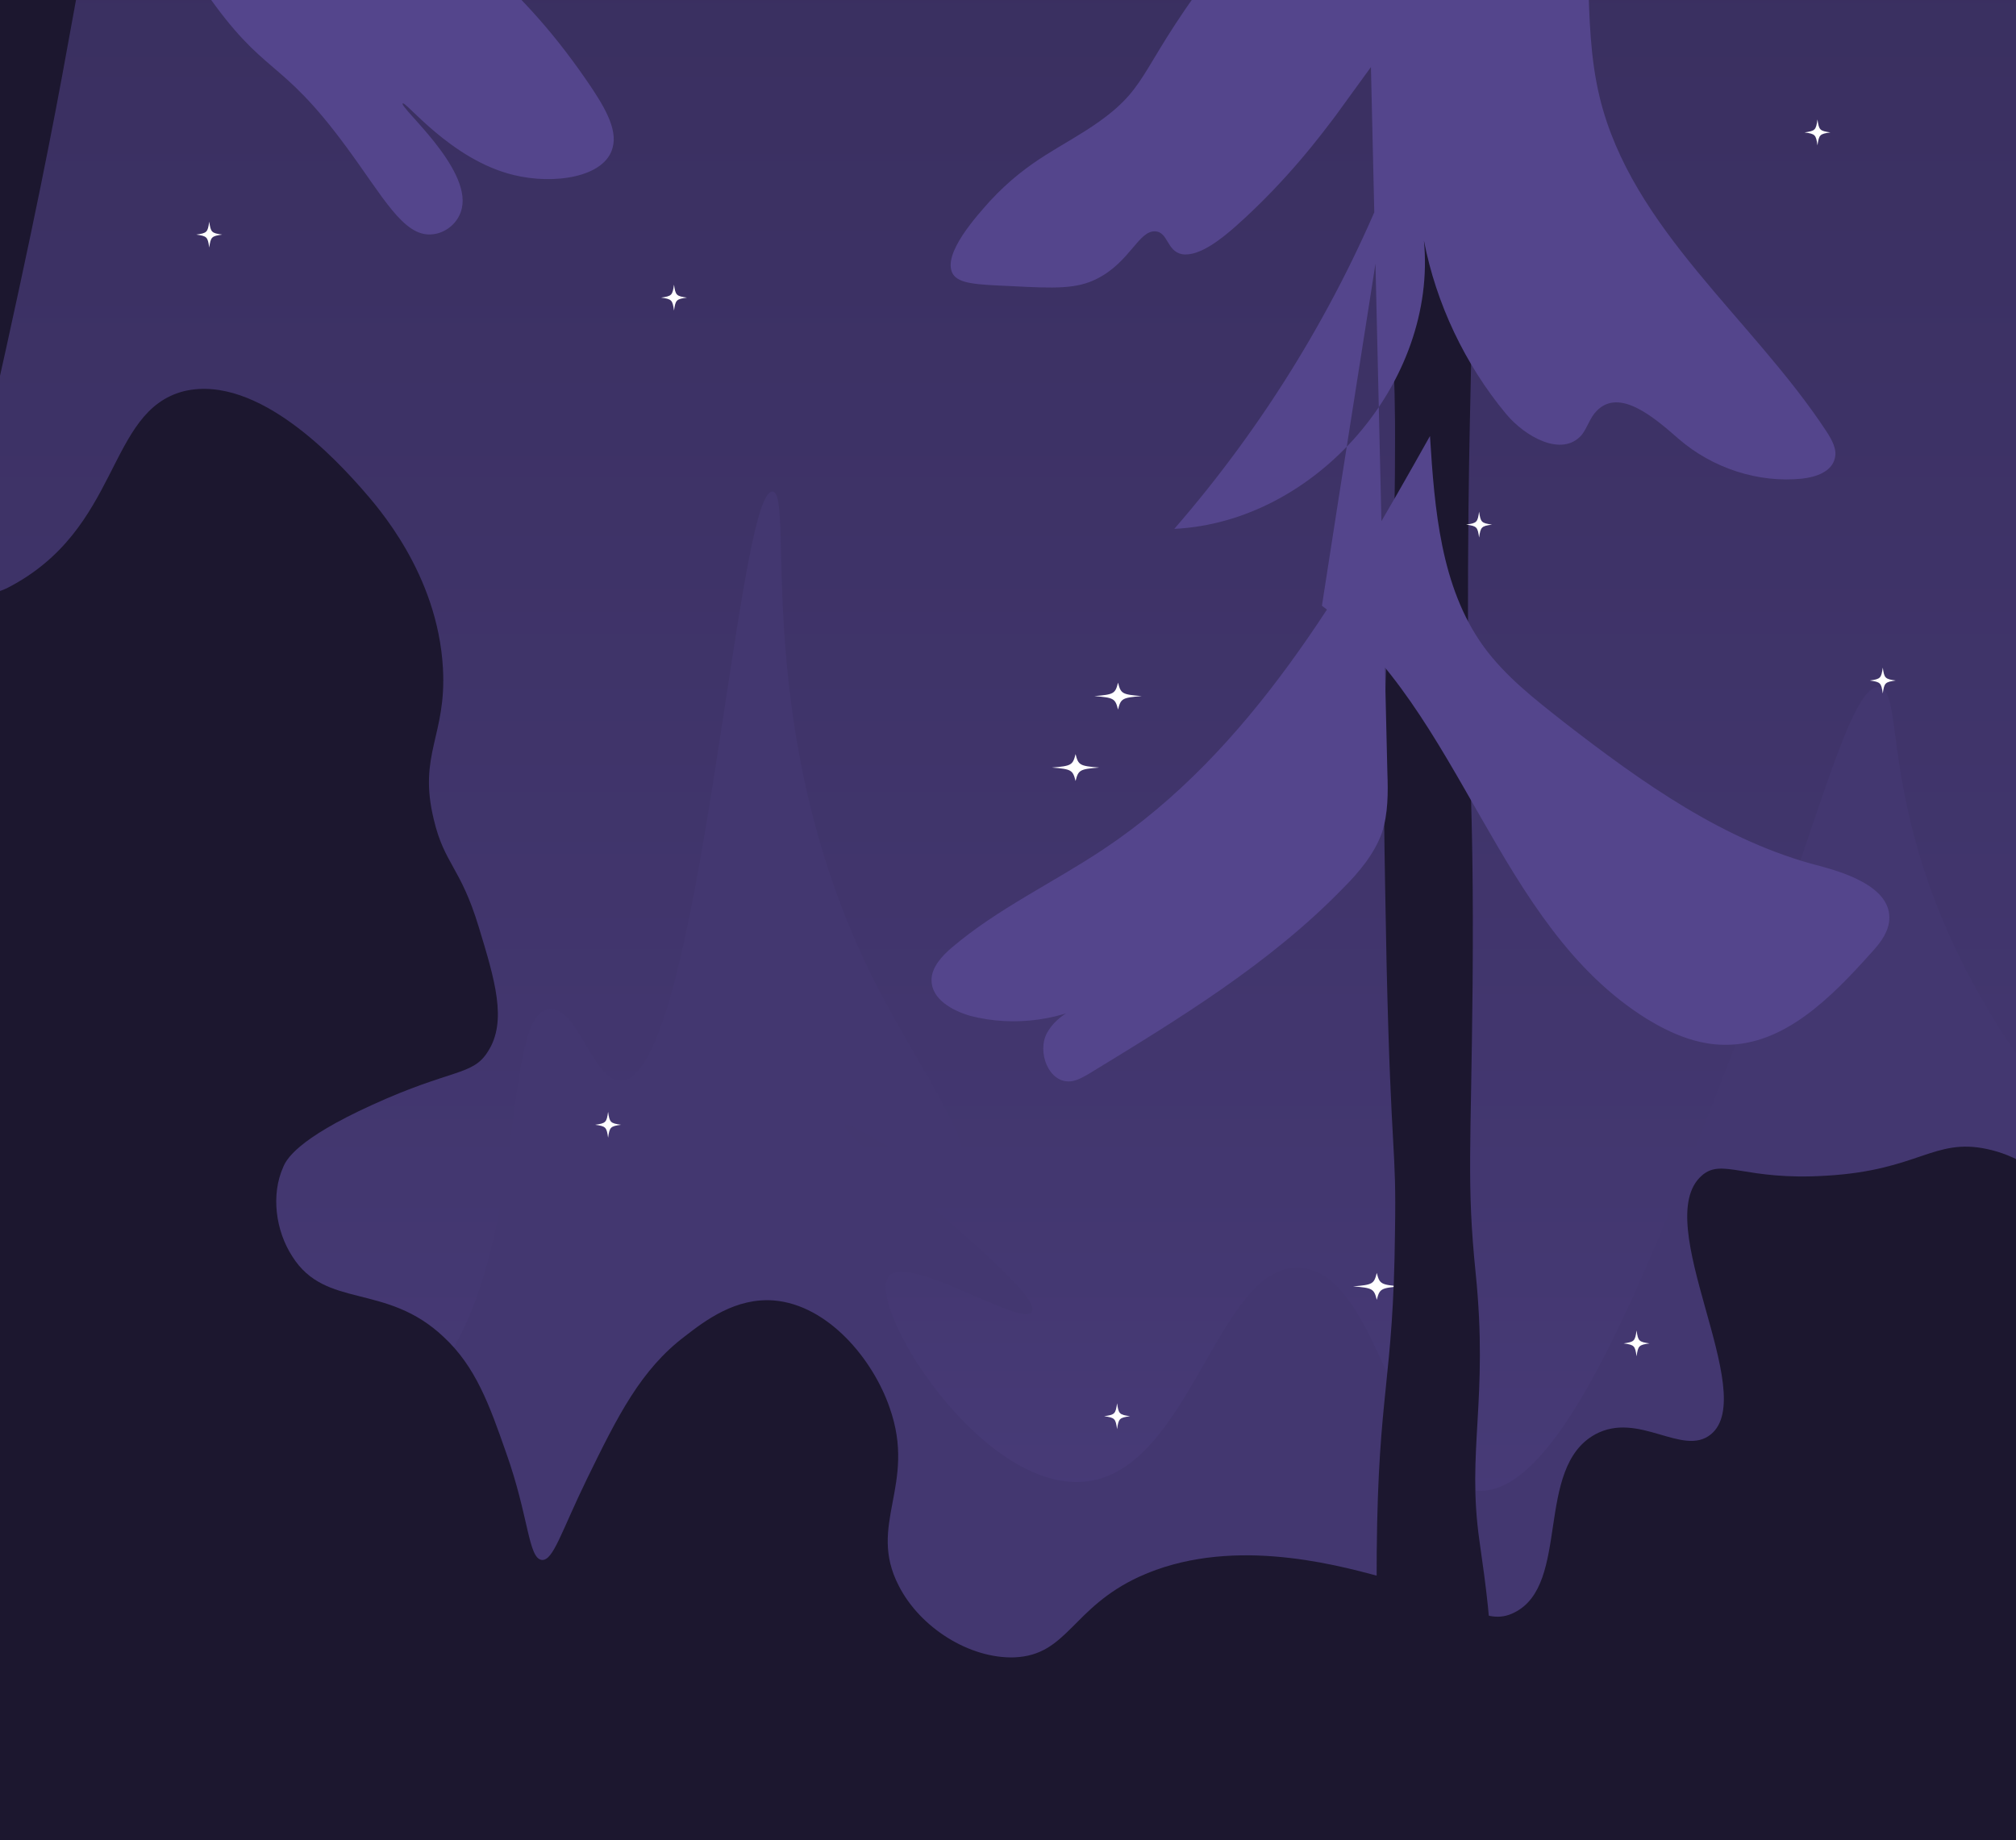 <?xml version="1.0" encoding="utf-8"?>
<!-- Generator: Adobe Illustrator 27.9.0, SVG Export Plug-In . SVG Version: 6.00 Build 0)  -->
<svg version="1.1" id="bg2" xmlns="http://www.w3.org/2000/svg" xmlns:xlink="http://www.w3.org/1999/xlink" x="0px" y="0px"
	 viewBox="0 0 264.9 241.8" style="enable-background:new 0 0 264.9 241.8;" xml:space="preserve">
<rect x="0" y="0" width="264.9" height="241.8" fill="#808080" stroke="none"/>
<style type="text/css">
	.st0{fill:#FFFFFF;}
	.st1{clip-path:url(#SVGID_00000057862194542516244660000011275328685494353815_);}
	.st2{clip-path:url(#SVGID_00000070076203142302880340000002131326922254902706_);}
	.st3{fill:url(#SVGID_00000057846419583392639590000002054005240305781389_);}
	.st4{clip-path:url(#SVGID_00000058562752393963196150000012874428293059384234_);}
	.st5{fill:#433770;}
	.st6{fill:#1C172F;}
	.st7{fill:#54458C;}
	.st8{fill:none;}
</style>
<symbol  id="Star" viewBox="-1.7 -1.7 3.4 3.4">
	<path class="st0" d="M1.7,0C0.3,0.2,0.2,0.3,0,1.7C-0.2,0.3-0.3,0.2-1.7,0C-0.3-0.2-0.2-0.3,0-1.7C0.2-0.3,0.3-0.2,1.7,0z"/>
</symbol>
<g>
	<defs>
		<rect id="SVGID_1_" x="-0.1" width="265" height="241.8"/>
	</defs>
	<clipPath id="SVGID_00000149347871647446437470000018118918770470966160_">
		<use xlink:href="#SVGID_1_"  style="overflow:visible;"/>
	</clipPath>
	<g style="clip-path:url(#SVGID_00000149347871647446437470000018118918770470966160_);">
		<g>
			<g>
				<defs>
					<path id="SVGID_00000108994183343660339810000007251169856090900900_" d="M-518.9-660.8H745.8c32.5,0,58.8,26.3,58.8,58.8v844
						c0,32.5-26.3,58.8-58.8,58.8H-518.9c-32.5,0-58.8-26.3-58.8-58.8v-844C-577.7-634.5-551.4-660.8-518.9-660.8z"/>
				</defs>
				<clipPath id="SVGID_00000063602333615979682080000014205295532088060091_">
					<use xlink:href="#SVGID_00000108994183343660339810000007251169856090900900_"  style="overflow:visible;"/>
				</clipPath>
				<g style="clip-path:url(#SVGID_00000063602333615979682080000014205295532088060091_);">
					<g>
						
							<linearGradient id="SVGID_00000032613217377922962830000006611898160638090672_" gradientUnits="userSpaceOnUse" x1="215.319" y1="-328.1" x2="215.319" y2="946.32" gradientTransform="matrix(1 0 0 -1 0 260.99)">
							<stop  offset="8.000000e-02" style="stop-color:#54458C"/>
							<stop  offset="0.21" style="stop-color:#54458C"/>
							<stop  offset="0.34" style="stop-color:#433770"/>
							<stop  offset="0.6" style="stop-color:#30274F"/>
						</linearGradient>
						<path style="fill:url(#SVGID_00000032613217377922962830000006611898160638090672_);" d="M-1019.9-685.3h2470.4
							c6.6,0,12,5.4,12,12V577.1c0,6.6-5.4,12-12,12h-2470.4c-6.6,0-12-5.4-12-12V-673.3C-1031.9-680-1026.5-685.3-1019.9-685.3z"/>
						<g>
							<defs>
								
									<rect id="SVGID_00000050651070353391134690000016445280446300328624_" x="-1275.4" y="-703.7" width="3504.8" height="1124.8"/>
							</defs>
							<clipPath id="SVGID_00000120557939832215212380000007532005128650364813_">
								<use xlink:href="#SVGID_00000050651070353391134690000016445280446300328624_"  style="overflow:visible;"/>
							</clipPath>
							<g style="clip-path:url(#SVGID_00000120557939832215212380000007532005128650364813_);">
								<g>
									
										<use xlink:href="#Star"  width="3.4" height="3.4" x="-1.7" y="-1.7" transform="matrix(1.83 0 0 1.04 -1400.202 -548.413)" style="overflow:visible;"/>
									
										<use xlink:href="#Star"  width="3.4" height="3.4" x="-1.7" y="-1.7" transform="matrix(1.83 0 0 1.04 -1390.632 -543.433)" style="overflow:visible;"/>
									
										<use xlink:href="#Star"  width="3.4" height="3.4" x="-1.7" y="-1.7" transform="matrix(1.83 0 0 1.04 -1381.102 -548.473)" style="overflow:visible;"/>
									
										<use xlink:href="#Star"  width="3.4" height="3.4" x="-1.7" y="-1.7" transform="matrix(1.83 0 0 1.04 -1029.472 -642.653)" style="overflow:visible;"/>
									
										<use xlink:href="#Star"  width="3.4" height="3.4" x="-1.7" y="-1.7" transform="matrix(1.83 0 0 1.04 -712.982 -696.143)" style="overflow:visible;"/>
									
										<use xlink:href="#Star"  width="3.4" height="3.4" x="-1.7" y="-1.7" transform="matrix(1.83 0 0 1.04 -597.692 -708.183)" style="overflow:visible;"/>
									
										<use xlink:href="#Star"  width="3.4" height="3.4" x="-1.7" y="-1.7" transform="matrix(1.83 0 0 1.04 -1328.552 -258.983)" style="overflow:visible;"/>
									
										<use xlink:href="#Star"  width="3.4" height="3.4" x="-1.7" y="-1.7" transform="matrix(1.83 0 0 1.04 -1512.062 -123.983)" style="overflow:visible;"/>
									
										<use xlink:href="#Star"  width="3.4" height="3.4" x="-1.7" y="-1.7" transform="matrix(1.83 0 0 1.04 -1282.992 -187.213)" style="overflow:visible;"/>
									
										<use xlink:href="#Star"  width="3.4" height="3.4" x="-1.7" y="-1.7" transform="matrix(1.83 0 0 1.04 870.698 -789.253)" style="overflow:visible;"/>
									
										<use xlink:href="#Star"  width="3.4" height="3.4" x="-1.7" y="-1.7" transform="matrix(1.83 0 0 1.04 1145.148 -824.553)" style="overflow:visible;"/>
									
										<use xlink:href="#Star"  width="3.4" height="3.4" x="-1.7" y="-1.7" transform="matrix(1.83 0 0 1.04 163.188 -577.023)" style="overflow:visible;"/>
									
										<use xlink:href="#Star"  width="3.4" height="3.4" x="-1.7" y="-1.7" transform="matrix(1.83 0 0 1.04 -583.412 -316.093)" style="overflow:visible;"/>
									
										<use xlink:href="#Star"  width="3.4" height="3.4" x="-1.7" y="-1.7" transform="matrix(1.83 0 0 1.04 -776.822 -206.993)" style="overflow:visible;"/>
									
										<use xlink:href="#Star"  width="3.4" height="3.4" x="-1.7" y="-1.7" transform="matrix(1.83 0 0 1.04 -783.632 -214.703)" style="overflow:visible;"/>
									
										<use xlink:href="#Star"  width="3.4" height="3.4" x="-1.7" y="-1.7" transform="matrix(1.83 0 0 1.04 -340.962 -397.493)" style="overflow:visible;"/>
									
										<use xlink:href="#Star"  width="3.4" height="3.4" x="-1.7" y="-1.7" transform="matrix(1.83 0 0 1.04 288.758 -461.343)" style="overflow:visible;"/>
									
										<use xlink:href="#Star"  width="3.4" height="3.4" x="-1.7" y="-1.7" transform="matrix(1.83 0 0 1.04 253.308 -430.643)" style="overflow:visible;"/>
									
										<use xlink:href="#Star"  width="3.4" height="3.4" x="-1.7" y="-1.7" transform="matrix(1.83 0 0 1.04 -441.252 -103.933)" style="overflow:visible;"/>
									
										<use xlink:href="#Star"  width="3.4" height="3.4" x="-1.7" y="-1.7" transform="matrix(1.83 0 0 1.04 -749.072 78.797)" style="overflow:visible;"/>
									
										<use xlink:href="#Star"  width="3.4" height="3.4" x="-1.7" y="-1.7" transform="matrix(1.83 0 0 1.04 -756.062 86.517)" style="overflow:visible;"/>
									
										<use xlink:href="#Star"  width="3.4" height="3.4" x="-1.7" y="-1.7" transform="matrix(1.83 0 0 1.04 107.438 -446.393)" style="overflow:visible;"/>
									
										<use xlink:href="#Star"  width="3.4" height="3.4" x="-1.7" y="-1.7" transform="matrix(1.83 0 0 1.04 477.078 -593.383)" style="overflow:visible;"/>
									
										<use xlink:href="#Star"  width="3.4" height="3.4" x="-1.7" y="-1.7" transform="matrix(1.83 0 0 1.04 576.988 -600.863)" style="overflow:visible;"/>
									
										<use xlink:href="#Star"  width="3.4" height="3.4" x="-1.7" y="-1.7" transform="matrix(1.83 0 0 1.04 -679.822 104.797)" style="overflow:visible;"/>
									
										<use xlink:href="#Star"  width="3.4" height="3.4" x="-1.7" y="-1.7" transform="matrix(1.83 0 0 1.04 -1021.852 407.277)" style="overflow:visible;"/>
									
										<use xlink:href="#Star"  width="3.4" height="3.4" x="-1.7" y="-1.7" transform="matrix(1.83 0 0 1.04 -961.822 377.177)" style="overflow:visible;"/>
									
										<use xlink:href="#Star"  width="3.4" height="3.4" x="-1.7" y="-1.7" transform="matrix(1.83 0 0 1.04 471.858 -244.753)" style="overflow:visible;"/>
									
										<use xlink:href="#Star"  width="3.4" height="3.4" x="-1.7" y="-1.7" transform="matrix(1.83 0 0 1.04 1380.188 -518.703)" style="overflow:visible;"/>
									
										<use xlink:href="#Star"  width="3.4" height="3.4" x="-1.7" y="-1.7" transform="matrix(1.83 0 0 1.04 1003.028 -399.453)" style="overflow:visible;"/>
									
										<use xlink:href="#Star"  width="3.4" height="3.4" x="-1.7" y="-1.7" transform="matrix(1.83 0 0 1.04 -923.602 606.827)" style="overflow:visible;"/>
									
										<use xlink:href="#Star"  width="3.4" height="3.4" x="-1.7" y="-1.7" transform="matrix(1.83 0 0 1.04 -1044.962 758.047)" style="overflow:visible;"/>
									
										<use xlink:href="#Star"  width="3.4" height="3.4" x="-1.7" y="-1.7" transform="matrix(1.83 0 0 1.04 -291.562 434.287)" style="overflow:visible;"/>
									
										<use xlink:href="#Star"  width="3.4" height="3.4" x="-1.7" y="-1.7" transform="matrix(1.83 0 0 1.04 1446.788 -547.863)" style="overflow:visible;"/>
									
										<use xlink:href="#Star"  width="3.4" height="3.4" x="-1.7" y="-1.7" transform="matrix(1.83 0 0 1.04 1591.738 -594.593)" style="overflow:visible;"/>
									
										<use xlink:href="#Star"  width="3.4" height="3.4" x="-1.7" y="-1.7" transform="matrix(1.83 0 0 1.04 1576.388 -588.703)" style="overflow:visible;"/>
									
										<use xlink:href="#Star"  width="3.4" height="3.4" x="-1.7" y="-1.7" transform="matrix(1.83 0 0 1.04 -236.562 287.307)" style="overflow:visible;"/>
									
										<use xlink:href="#Star"  width="3.4" height="3.4" x="-1.7" y="-1.7" transform="matrix(1.83 0 0 1.04 -396.682 418.217)" style="overflow:visible;"/>
									
										<use xlink:href="#Star"  width="3.4" height="3.4" x="-1.7" y="-1.7" transform="matrix(1.83 0 0 1.04 180.908 169.047)" style="overflow:visible;"/>
									
										<use xlink:href="#Star"  width="3.4" height="3.4" x="-1.7" y="-1.7" transform="matrix(1.83 0 0 1.04 1185.588 -104.403)" style="overflow:visible;"/>
									
										<use xlink:href="#Star"  width="3.4" height="3.4" x="-1.7" y="-1.7" transform="matrix(1.83 0 0 1.04 1270.158 -122.423)" style="overflow:visible;"/>
									
										<use xlink:href="#Star"  width="3.4" height="3.4" x="-1.7" y="-1.7" transform="matrix(1.83 0 0 1.04 -54.932 309.177)" style="overflow:visible;"/>
									
										<use xlink:href="#Star"  width="3.4" height="3.4" x="-1.7" y="-1.7" transform="matrix(1.83 0 0 1.04 -131.882 353.137)" style="overflow:visible;"/>
									
										<use xlink:href="#Star"  width="3.4" height="3.4" x="-1.7" y="-1.7" transform="matrix(1.83 0 0 1.04 738.898 150.827)" style="overflow:visible;"/>
									
										<use xlink:href="#Star"  width="3.4" height="3.4" x="-1.7" y="-1.7" transform="matrix(1.83 0 0 1.04 1685.158 -90.823)" style="overflow:visible;"/>
									
										<use xlink:href="#Star"  width="3.4" height="3.4" x="-1.7" y="-1.7" transform="matrix(1.83 0 0 1.04 1722.698 -95.113)" style="overflow:visible;"/>
									
										<use xlink:href="#Star"  width="3.4" height="3.4" x="-1.7" y="-1.7" transform="matrix(1.83 0 0 1.04 1502.148 14.167)" style="overflow:visible;"/>
									
										<use xlink:href="#Star"  width="3.4" height="3.4" x="-1.7" y="-1.7" transform="matrix(1.83 0 0 1.04 1151.348 273.517)" style="overflow:visible;"/>
									
										<use xlink:href="#Star"  width="3.4" height="3.4" x="-1.7" y="-1.7" transform="matrix(1.83 0 0 1.04 1508.488 245.577)" style="overflow:visible;"/>
									
										<use xlink:href="#Star"  width="3.4" height="3.4" x="-1.7" y="-1.7" transform="matrix(1.83 0 0 1.04 2123.968 79.187)" style="overflow:visible;"/>
									
										<use xlink:href="#Star"  width="3.4" height="3.4" x="-1.7" y="-1.7" transform="matrix(1.83 0 0 1.04 2140.958 79.167)" style="overflow:visible;"/>
									
										<use xlink:href="#Star"  width="3.4" height="3.4" x="-1.7" y="-1.7" transform="matrix(1.83 0 0 1.04 1711.588 282.687)" style="overflow:visible;"/>
									
										<use xlink:href="#Star"  width="3.4" height="3.4" x="-1.7" y="-1.7" transform="matrix(1.83 0 0 1.04 1643.768 327.307)" style="overflow:visible;"/>
									
										<use xlink:href="#Star"  width="3.4" height="3.4" x="-1.7" y="-1.7" transform="matrix(1.83 0 0 1.04 1730.908 285.497)" style="overflow:visible;"/>
									
										<use xlink:href="#Star"  width="3.4" height="3.4" x="-1.7" y="-1.7" transform="matrix(1.83 0 0 1.04 2141.508 -77.423)" style="overflow:visible;"/>
									
										<use xlink:href="#Star"  width="3.4" height="3.4" x="-1.7" y="-1.7" transform="matrix(1.83 0 0 1.04 2141.868 -194.403)" style="overflow:visible;"/>
									
										<use xlink:href="#Star"  width="3.4" height="3.4" x="-1.7" y="-1.7" transform="matrix(1.83 0 0 1.04 1752.138 -261.333)" style="overflow:visible;"/>
									
										<use xlink:href="#Star"  width="3.4" height="3.4" x="-1.7" y="-1.7" transform="matrix(1.83 0 0 1.04 1229.568 -215.853)" style="overflow:visible;"/>
									
										<use xlink:href="#Star"  width="3.4" height="3.4" x="-1.7" y="-1.7" transform="matrix(1.83 0 0 1.04 1395.278 -291.853)" style="overflow:visible;"/>
									
										<use xlink:href="#Star"  width="3.4" height="3.4" x="-1.7" y="-1.7" transform="matrix(1.83 0 0 1.04 1748.578 -455.653)" style="overflow:visible;"/>
									
										<use xlink:href="#Star"  width="3.4" height="3.4" x="-1.7" y="-1.7" transform="matrix(1.83 0 0 1.04 1770.748 -476.673)" style="overflow:visible;"/>
									
										<use xlink:href="#Star"  width="3.4" height="3.4" x="-1.7" y="-1.7" transform="matrix(1.83 0 0 1.04 1825.318 -595.153)" style="overflow:visible;"/>
									
										<use xlink:href="#Star"  width="3.4" height="3.4" x="-1.7" y="-1.7" transform="matrix(1.83 0 0 1.04 1860.518 -631.573)" style="overflow:visible;"/>
									
										<use xlink:href="#Star"  width="3.4" height="3.4" x="-1.7" y="-1.7" transform="matrix(1.83 0 0 1.04 2110.098 -605.583)" style="overflow:visible;"/>
									
										<use xlink:href="#Star"  width="3.4" height="3.4" x="-1.7" y="-1.7" transform="matrix(1.83 0 0 1.04 2208.438 -575.143)" style="overflow:visible;"/>
									
										<use xlink:href="#Star"  width="3.4" height="3.4" x="-1.7" y="-1.7" transform="matrix(1.83 0 0 1.04 2110.098 -562.893)" style="overflow:visible;"/>
									
										<use xlink:href="#Star"  width="3.4" height="3.4" x="-1.7" y="-1.7" transform="matrix(1.83 0 0 1.04 1117.588 -648.983)" style="overflow:visible;"/>
									
										<use xlink:href="#Star"  width="3.4" height="3.4" x="-1.7" y="-1.7" transform="matrix(1.83 0 0 1.04 865.188 -686.623)" style="overflow:visible;"/>
									
										<use xlink:href="#Star"  width="3.4" height="3.4" x="-1.7" y="-1.7" transform="matrix(1.83 0 0 1.04 824.458 -692.993)" style="overflow:visible;"/>
									
										<use xlink:href="#Star"  width="3.4" height="3.4" x="-1.7" y="-1.7" transform="matrix(1.83 0 0 1.04 881.658 -559.593)" style="overflow:visible;"/>
									
										<use xlink:href="#Star"  width="3.4" height="3.4" x="-1.7" y="-1.7" transform="matrix(1.83 0 0 1.04 895.388 -448.233)" style="overflow:visible;"/>
									
										<use xlink:href="#Star"  width="3.4" height="3.4" x="-1.7" y="-1.7" transform="matrix(1.83 0 0 1.04 704.668 -402.083)" style="overflow:visible;"/>
									
										<use xlink:href="#Star"  width="3.4" height="3.4" x="-1.7" y="-1.7" transform="matrix(1.83 0 0 1.04 631.918 -457.893)" style="overflow:visible;"/>
									
										<use xlink:href="#Star"  width="3.4" height="3.4" x="-1.7" y="-1.7" transform="matrix(1.83 0 0 1.04 568.768 -487.973)" style="overflow:visible;"/>
									
										<use xlink:href="#Star"  width="3.4" height="3.4" x="-1.7" y="-1.7" transform="matrix(1.83 0 0 1.04 482.308 -185.763)" style="overflow:visible;"/>
									
										<use xlink:href="#Star"  width="3.4" height="3.4" x="-1.7" y="-1.7" transform="matrix(1.83 0 0 1.04 690.538 -108.643)" style="overflow:visible;"/>
									
										<use xlink:href="#Star"  width="3.4" height="3.4" x="-1.7" y="-1.7" transform="matrix(1.83 0 0 1.04 1201.378 -218.163)" style="overflow:visible;"/>
									
										<use xlink:href="#Star"  width="3.4" height="3.4" x="-1.7" y="-1.7" transform="matrix(1.83 0 0 1.04 1385.968 -304.393)" style="overflow:visible;"/>
									
										<use xlink:href="#Star"  width="3.4" height="3.4" x="-1.7" y="-1.7" transform="matrix(1.83 0 0 1.04 1424.328 -316.213)" style="overflow:visible;"/>
									
										<use xlink:href="#Star"  width="3.4" height="3.4" x="-1.7" y="-1.7" transform="matrix(1.83 0 0 1.04 1808.238 -295.393)" style="overflow:visible;"/>
									
										<use xlink:href="#Star"  width="3.4" height="3.4" x="-1.7" y="-1.7" transform="matrix(1.83 0 0 1.04 2044.978 -299.533)" style="overflow:visible;"/>
									
										<use xlink:href="#Star"  width="3.4" height="3.4" x="-1.7" y="-1.7" transform="matrix(1.83 0 0 1.04 1861.088 -325.583)" style="overflow:visible;"/>
									
										<use xlink:href="#Star"  width="3.4" height="3.4" x="-1.7" y="-1.7" transform="matrix(1.83 0 0 1.04 -233.102 -446.323)" style="overflow:visible;"/>
									
										<use xlink:href="#Star"  width="3.4" height="3.4" x="-1.7" y="-1.7" transform="matrix(1.83 0 0 1.04 -834.112 -396.993)" style="overflow:visible;"/>
									
										<use xlink:href="#Star"  width="3.4" height="3.4" x="-1.7" y="-1.7" transform="matrix(1.83 0 0 1.04 -770.992 -352.833)" style="overflow:visible;"/>
									
										<use xlink:href="#Star"  width="3.4" height="3.4" x="-1.7" y="-1.7" transform="matrix(1.83 0 0 1.04 -233.162 -193.973)" style="overflow:visible;"/>
									
										<use xlink:href="#Star"  width="3.4" height="3.4" x="-1.7" y="-1.7" transform="matrix(1.83 0 0 1.04 -10.152 -197.143)" style="overflow:visible;"/>
									
										<use xlink:href="#Star"  width="3.4" height="3.4" x="-1.7" y="-1.7" transform="matrix(1.83 0 0 1.04 -13.902 -218.613)" style="overflow:visible;"/>
									
										<use xlink:href="#Star"  width="3.4" height="3.4" x="-1.7" y="-1.7" transform="matrix(1.83 0 0 1.04 -180.942 -295.353)" style="overflow:visible;"/>
									
										<use xlink:href="#Star"  width="3.4" height="3.4" x="-1.7" y="-1.7" transform="matrix(1.83 0 0 1.04 -13.982 -39.403)" style="overflow:visible;"/>
									
										<use xlink:href="#Star"  width="3.4" height="3.4" x="-1.7" y="-1.7" transform="matrix(1.83 0 0 1.04 146.908 91.477)" style="overflow:visible;"/>
									
										<use xlink:href="#Star"  width="3.4" height="3.4" x="-1.7" y="-1.7" transform="matrix(1.83 0 0 1.04 141.328 100.867)" style="overflow:visible;"/>
									
										<use xlink:href="#Star"  width="3.4" height="3.4" x="-1.7" y="-1.7" transform="matrix(1.83 0 0 1.04 -367.792 107.337)" style="overflow:visible;"/>
									
										<use xlink:href="#Star"  width="3.4" height="3.4" x="-1.7" y="-1.7" transform="matrix(1.83 0 0 1.04 -468.882 65.467)" style="overflow:visible;"/>
									
										<use xlink:href="#Star"  width="3.4" height="3.4" x="-1.7" y="-1.7" transform="matrix(1.83 0 0 1.04 -778.692 35.087)" style="overflow:visible;"/>
									
										<use xlink:href="#Star"  width="3.4" height="3.4" x="-1.7" y="-1.7" transform="matrix(1.83 0 0 1.04 -966.242 -8.063)" style="overflow:visible;"/>
									
										<use xlink:href="#Star"  width="3.4" height="3.4" x="-1.7" y="-1.7" transform="matrix(1.83 0 0 1.04 -1050.352 -61.743)" style="overflow:visible;"/>
									
										<use xlink:href="#Star"  width="3.4" height="3.4" x="-1.7" y="-1.7" transform="matrix(1.83 0 0 1.04 -1053.342 51.297)" style="overflow:visible;"/>
									
										<use xlink:href="#Star"  width="3.4" height="3.4" x="-1.7" y="-1.7" transform="matrix(1.83 0 0 1.04 -1098.542 180.657)" style="overflow:visible;"/>
									
										<use xlink:href="#Star"  width="3.4" height="3.4" x="-1.7" y="-1.7" transform="matrix(1.83 0 0 1.04 -1082.042 77.897)" style="overflow:visible;"/>
									
										<use xlink:href="#Star"  width="3.4" height="3.4" x="-1.7" y="-1.7" transform="matrix(1.83 0 0 1.04 -897.222 -440.603)" style="overflow:visible;"/>
									
										<use xlink:href="#Star"  width="3.4" height="3.4" x="-1.7" y="-1.7" transform="matrix(1.83 0 0 1.04 -906.472 -495.773)" style="overflow:visible;"/>
									
										<use xlink:href="#Star"  width="3.4" height="3.4" x="-1.7" y="-1.7" transform="matrix(1.83 0 0 1.04 -918.692 -509.643)" style="overflow:visible;"/>
									
										<use xlink:href="#Star"  width="3.4" height="3.4" x="-1.7" y="-1.7" transform="matrix(1.83 0 0 1.04 -396.682 -593.983)" style="overflow:visible;"/>
									
										<use xlink:href="#Star"  width="3.4" height="3.4" x="-1.7" y="-1.7" transform="matrix(1.83 0 0 1.04 353.228 -607.923)" style="overflow:visible;"/>
									
										<use xlink:href="#Star"  width="3.4" height="3.4" x="-1.7" y="-1.7" transform="matrix(1.83 0 0 1.04 500.648 -583.033)" style="overflow:visible;"/>
									
										<use xlink:href="#Star"  width="3.4" height="3.4" x="-1.7" y="-1.7" transform="matrix(1.83 0 0 1.04 -477.352 -591.913)" style="overflow:visible;"/>
									
										<use xlink:href="#Star"  width="3.4" height="3.4" x="-1.7" y="-1.7" transform="matrix(1.83 0 0 1.04 -924.402 -623.763)" style="overflow:visible;"/>
									
										<use xlink:href="#Star"  width="3.4" height="3.4" x="-1.7" y="-1.7" transform="matrix(1.83 0 0 1.04 -1099.202 -502.413)" style="overflow:visible;"/>
									
										<use xlink:href="#Star"  width="3.4" height="3.4" x="-1.7" y="-1.7" transform="matrix(1.83 0 0 1.04 -1172.402 -422.633)" style="overflow:visible;"/>
									
										<use xlink:href="#Star"  width="3.4" height="3.4" x="-1.7" y="-1.7" transform="matrix(1.83 0 0 1.04 -1109.852 -331.213)" style="overflow:visible;"/>
									
										<use xlink:href="#Star"  width="3.4" height="3.4" x="-1.7" y="-1.7" transform="matrix(1.83 0 0 1.04 -1015.542 -285.223)" style="overflow:visible;"/>
									
										<use xlink:href="#Star"  width="3.4" height="3.4" x="-1.7" y="-1.7" transform="matrix(1.83 0 0 1.04 -880.042 -340.823)" style="overflow:visible;"/>
									
										<use xlink:href="#Star"  width="3.4" height="3.4" x="-1.7" y="-1.7" transform="matrix(1.83 0 0 1.04 -646.092 -412.903)" style="overflow:visible;"/>
									
										<use xlink:href="#Star"  width="3.4" height="3.4" x="-1.7" y="-1.7" transform="matrix(1.83 0 0 1.04 -480.022 -484.253)" style="overflow:visible;"/>
									
										<use xlink:href="#Star"  width="3.4" height="3.4" x="-1.7" y="-1.7" transform="matrix(1.83 0 0 1.04 -80.652 -486.173)" style="overflow:visible;"/>
									
										<use xlink:href="#Star"  width="3.4" height="3.4" x="-1.7" y="-1.7" transform="matrix(1.83 0 0 1.04 78.058 -479.693)" style="overflow:visible;"/>
									
										<use xlink:href="#Star"  width="3.4" height="3.4" x="-1.7" y="-1.7" transform="matrix(1.83 0 0 1.04 97.548 -495.093)" style="overflow:visible;"/>
									
										<use xlink:href="#Star"  width="3.4" height="3.4" x="-1.7" y="-1.7" transform="matrix(1.83 0 0 1.04 103.158 -606.333)" style="overflow:visible;"/>
									
										<use xlink:href="#Star"  width="3.4" height="3.4" x="-1.7" y="-1.7" transform="matrix(1.83 0 0 1.04 -173.212 -612.063)" style="overflow:visible;"/>
									
										<use xlink:href="#Star"  width="3.4" height="3.4" x="-1.7" y="-1.7" transform="matrix(1.83 0 0 1.04 -253.722 -606.273)" style="overflow:visible;"/>
									
										<use xlink:href="#Star"  width="3.4" height="3.4" x="-1.7" y="-1.7" transform="matrix(1.83 0 0 1.04 -296.032 -581.513)" style="overflow:visible;"/>
								</g>
								<g>
									
										<use xlink:href="#Star"  width="3.4" height="3.4" x="-1.7" y="-1.7" transform="matrix(1.83 0 0 1.04 -1155.032 -630.163)" style="overflow:visible;"/>
									
										<use xlink:href="#Star"  width="3.4" height="3.4" x="-1.7" y="-1.7" transform="matrix(1.83 0 0 1.04 -673.682 -632.233)" style="overflow:visible;"/>
									
										<use xlink:href="#Star"  width="3.4" height="3.4" x="-1.7" y="-1.7" transform="matrix(1.83 0 0 1.04 -652.762 -516.973)" style="overflow:visible;"/>
									
										<use xlink:href="#Star"  width="3.4" height="3.4" x="-1.7" y="-1.7" transform="matrix(1.83 0 0 1.04 152.308 -671.993)" style="overflow:visible;"/>
									
										<use xlink:href="#Star"  width="3.4" height="3.4" x="-1.7" y="-1.7" transform="matrix(1.83 0 0 1.04 -225.492 -697.833)" style="overflow:visible;"/>
									
										<use xlink:href="#Star"  width="3.4" height="3.4" x="-1.7" y="-1.7" transform="matrix(1.83 0 0 1.04 1490.998 -689.933)" style="overflow:visible;"/>
									
										<use xlink:href="#Star"  width="3.4" height="3.4" x="-1.7" y="-1.7" transform="matrix(1.83 0 0 1.04 2125.938 -442.663)" style="overflow:visible;"/>
									
										<use xlink:href="#Star"  width="3.4" height="3.4" x="-1.7" y="-1.7" transform="matrix(1.83 0 0 1.04 2032.208 -245.793)" style="overflow:visible;"/>
									
										<use xlink:href="#Star"  width="3.4" height="3.4" x="-1.7" y="-1.7" transform="matrix(1.83 0 0 1.04 1886.478 7.277)" style="overflow:visible;"/>
									
										<use xlink:href="#Star"  width="3.4" height="3.4" x="-1.7" y="-1.7" transform="matrix(1.83 0 0 1.04 1702.368 104.377)" style="overflow:visible;"/>
									
										<use xlink:href="#Star"  width="3.4" height="3.4" x="-1.7" y="-1.7" transform="matrix(1.83 0 0 1.04 2032.138 268.517)" style="overflow:visible;"/>
									
										<use xlink:href="#Star"  width="3.4" height="3.4" x="-1.7" y="-1.7" transform="matrix(1.83 0 0 1.04 1879.048 332.057)" style="overflow:visible;"/>
									
										<use xlink:href="#Star"  width="3.4" height="3.4" x="-1.7" y="-1.7" transform="matrix(1.83 0 0 1.04 1216.918 359.867)" style="overflow:visible;"/>
									
										<use xlink:href="#Star"  width="3.4" height="3.4" x="-1.7" y="-1.7" transform="matrix(1.83 0 0 1.04 689.268 356.017)" style="overflow:visible;"/>
									
										<use xlink:href="#Star"  width="3.4" height="3.4" x="-1.7" y="-1.7" transform="matrix(1.83 0 0 1.04 487.838 236.987)" style="overflow:visible;"/>
									
										<use xlink:href="#Star"  width="3.4" height="3.4" x="-1.7" y="-1.7" transform="matrix(1.83 0 0 1.04 1036.548 240.977)" style="overflow:visible;"/>
									
										<use xlink:href="#Star"  width="3.4" height="3.4" x="-1.7" y="-1.7" transform="matrix(1.83 0 0 1.04 1359.088 42.957)" style="overflow:visible;"/>
									
										<use xlink:href="#Star"  width="3.4" height="3.4" x="-1.7" y="-1.7" transform="matrix(1.83 0 0 1.04 987.968 35.117)" style="overflow:visible;"/>
									
										<use xlink:href="#Star"  width="3.4" height="3.4" x="-1.7" y="-1.7" transform="matrix(1.83 0 0 1.04 578.288 29.127)" style="overflow:visible;"/>
									
										<use xlink:href="#Star"  width="3.4" height="3.4" x="-1.7" y="-1.7" transform="matrix(1.83 0 0 1.04 192.888 -63.973)" style="overflow:visible;"/>
									
										<use xlink:href="#Star"  width="3.4" height="3.4" x="-1.7" y="-1.7" transform="matrix(1.83 0 0 1.04 -143.222 145.927)" style="overflow:visible;"/>
									
										<use xlink:href="#Star"  width="3.4" height="3.4" x="-1.7" y="-1.7" transform="matrix(1.83 0 0 1.04 -701.472 230.877)" style="overflow:visible;"/>
									
										<use xlink:href="#Star"  width="3.4" height="3.4" x="-1.7" y="-1.7" transform="matrix(1.83 0 0 1.04 -579.902 365.597)" style="overflow:visible;"/>
									
										<use xlink:href="#Star"  width="3.4" height="3.4" x="-1.7" y="-1.7" transform="matrix(1.83 0 0 1.04 373.418 405.367)" style="overflow:visible;"/>
									
										<use xlink:href="#Star"  width="3.4" height="3.4" x="-1.7" y="-1.7" transform="matrix(1.83 0 0 1.04 380.508 -44.193)" style="overflow:visible;"/>
									
										<use xlink:href="#Star"  width="3.4" height="3.4" x="-1.7" y="-1.7" transform="matrix(1.83 0 0 1.04 897.478 -44.323)" style="overflow:visible;"/>
									
										<use xlink:href="#Star"  width="3.4" height="3.4" x="-1.7" y="-1.7" transform="matrix(1.83 0 0 1.04 814.328 276.617)" style="overflow:visible;"/>
									
										<use xlink:href="#Star"  width="3.4" height="3.4" x="-1.7" y="-1.7" transform="matrix(1.83 0 0 1.04 -59.482 -394.343)" style="overflow:visible;"/>
									
										<use xlink:href="#Star"  width="3.4" height="3.4" x="-1.7" y="-1.7" transform="matrix(1.83 0 0 1.04 -354.172 -507.183)" style="overflow:visible;"/>
									
										<use xlink:href="#Star"  width="3.4" height="3.4" x="-1.7" y="-1.7" transform="matrix(1.83 0 0 1.04 -28.072 -590.563)" style="overflow:visible;"/>
									
										<use xlink:href="#Star"  width="3.4" height="3.4" x="-1.7" y="-1.7" transform="matrix(1.83 0 0 1.04 561.048 -676.033)" style="overflow:visible;"/>
									
										<use xlink:href="#Star"  width="3.4" height="3.4" x="-1.7" y="-1.7" transform="matrix(1.83 0 0 1.04 1025.648 -567.383)" style="overflow:visible;"/>
									
										<use xlink:href="#Star"  width="3.4" height="3.4" x="-1.7" y="-1.7" transform="matrix(1.83 0 0 1.04 1584.198 -420.513)" style="overflow:visible;"/>
									
										<use xlink:href="#Star"  width="3.4" height="3.4" x="-1.7" y="-1.7" transform="matrix(1.83 0 0 1.04 1098.588 -332.853)" style="overflow:visible;"/>
									
										<use xlink:href="#Star"  width="3.4" height="3.4" x="-1.7" y="-1.7" transform="matrix(1.83 0 0 1.04 -1253.832 -630.013)" style="overflow:visible;"/>
									
										<use xlink:href="#Star"  width="3.4" height="3.4" x="-1.7" y="-1.7" transform="matrix(1.83 0 0 1.04 -1228.882 -676.413)" style="overflow:visible;"/>
									
										<use xlink:href="#Star"  width="3.4" height="3.4" x="-1.7" y="-1.7" transform="matrix(1.83 0 0 1.04 -1227.082 -492.133)" style="overflow:visible;"/>
									
										<use xlink:href="#Star"  width="3.4" height="3.4" x="-1.7" y="-1.7" transform="matrix(1.83 0 0 1.04 -1216.952 -494.303)" style="overflow:visible;"/>
									
										<use xlink:href="#Star"  width="3.4" height="3.4" x="-1.7" y="-1.7" transform="matrix(1.83 0 0 1.04 -1058.182 -433.653)" style="overflow:visible;"/>
									
										<use xlink:href="#Star"  width="3.4" height="3.4" x="-1.7" y="-1.7" transform="matrix(1.83 0 0 1.04 -1249.532 -310.893)" style="overflow:visible;"/>
									
										<use xlink:href="#Star"  width="3.4" height="3.4" x="-1.7" y="-1.7" transform="matrix(1.83 0 0 1.04 2164.858 -406.193)" style="overflow:visible;"/>
									
										<use xlink:href="#Star"  width="3.4" height="3.4" x="-1.7" y="-1.7" transform="matrix(1.83 0 0 1.04 1994.018 -398.493)" style="overflow:visible;"/>
									
										<use xlink:href="#Star"  width="3.4" height="3.4" x="-1.7" y="-1.7" transform="matrix(1.83 0 0 1.04 1892.748 -412.603)" style="overflow:visible;"/>
									
										<use xlink:href="#Star"  width="3.4" height="3.4" x="-1.7" y="-1.7" transform="matrix(1.83 0 0 1.04 1695.388 -360.753)" style="overflow:visible;"/>
									
										<use xlink:href="#Star"  width="3.4" height="3.4" x="-1.7" y="-1.7" transform="matrix(1.83 0 0 1.04 1113.258 -480.023)" style="overflow:visible;"/>
									
										<use xlink:href="#Star"  width="3.4" height="3.4" x="-1.7" y="-1.7" transform="matrix(1.83 0 0 1.04 1247.938 -674.183)" style="overflow:visible;"/>
									
										<use xlink:href="#Star"  width="3.4" height="3.4" x="-1.7" y="-1.7" transform="matrix(1.83 0 0 1.04 2108.258 -675.953)" style="overflow:visible;"/>
									
										<use xlink:href="#Star"  width="3.4" height="3.4" x="-1.7" y="-1.7" transform="matrix(1.83 0 0 1.04 -364.642 -681.913)" style="overflow:visible;"/>
									
										<use xlink:href="#Star"  width="3.4" height="3.4" x="-1.7" y="-1.7" transform="matrix(1.83 0 0 1.04 -534.612 -662.103)" style="overflow:visible;"/>
									
										<use xlink:href="#Star"  width="3.4" height="3.4" x="-1.7" y="-1.7" transform="matrix(1.83 0 0 1.04 -874.712 -677.933)" style="overflow:visible;"/>
									
										<use xlink:href="#Star"  width="3.4" height="3.4" x="-1.7" y="-1.7" transform="matrix(1.83 0 0 1.04 -510.532 -364.403)" style="overflow:visible;"/>
									
										<use xlink:href="#Star"  width="3.4" height="3.4" x="-1.7" y="-1.7" transform="matrix(1.83 0 0 1.04 651.038 -265.943)" style="overflow:visible;"/>
									
										<use xlink:href="#Star"  width="3.4" height="3.4" x="-1.7" y="-1.7" transform="matrix(1.83 0 0 1.04 713.488 -570.953)" style="overflow:visible;"/>
									
										<use xlink:href="#Star"  width="3.4" height="3.4" x="-1.7" y="-1.7" transform="matrix(1.83 0 0 1.04 1038.838 -469.833)" style="overflow:visible;"/>
									
										<use xlink:href="#Star"  width="3.4" height="3.4" x="-1.7" y="-1.7" transform="matrix(1.83 0 0 1.04 1182.528 -402.393)" style="overflow:visible;"/>
								</g>
							</g>
						</g>
					</g>
				</g>
			</g>
			<ellipse class="st0" cx="-29" cy="-482.6" rx="70.3" ry="64.5"/>
			<path class="st5" d="M-474,157c10.7-12.6,19.4-23.5,25.8-31.7c11.2-14.4,17-22.7,15.2-24.6c-2-2.2-12,4.8-12.9,3.5
				c-1-1.4,12.1-9.6,23.4-23.5c1.7-2.1,5.2-6.5,17.6-30.5c13.2-25.4,17.3-35.9,19.9-35.2c2.6,0.7,0.2,11.4,3.5,34
				c0.9,5.8,1.8,10,2.3,12.9c3.3,15.9,7,24.6,11.7,38.7c10.2,30.6,8.9,37.2,14.1,38.7c9.3,2.6,22.4-16.3,30.5-28.1
				c21.7-31.5,31.6-63.8,32.8-63.3c1.4,0.5-6.2,42.4-3.5,52.8c0.4,1.4,0.7,2.6,0.7,2.6c2.3,7.5,4.5,9.8,5.1,12.6
				c1.6,7.4-9,14.3-8.2,15.2c1.6,2,46.7-27.7,43.4-34c-2-3.8-19.5,3.4-21.1,0c-2.7-5.7,44-30.7,41-37.5c-1.7-3.9-18.5,1.3-19.9-2.3
				c-2.6-6.5,48-29.3,44.6-41c-1.1-3.6-6.3-2.4-8.2-7c-3.1-7.3,8.3-14.9,29.3-39.9c1.1-1.3,3.4-4.1,4.7-3.5c2,0.9-0.8,8.9-2.3,22.3
				c-2,17.2-3,25.9,0.7,34.6c1.2,2.8,3,6.1,1.6,7.7c-2.4,2.8-11.3-4.1-15.2-1.2c-3.2,2.4-1.1,9.7,2.3,24.6c6.5,28,5.8,31.1,4.7,31.7
				c-3.1,1.5-11.9-14.3-15.2-12.9c-5.7,2.5,12.3,52.9,7,55.1c-3.1,1.3-10.6-15.6-15.2-14.1c-5.3,1.7-4.4,26.1,2.3,28.1
				c3.3,1,5.5-4,10.6-3.5c7,0.7,8.9,10.6,12.9,10.6c5.6-0.1,9.1-19.8,11.7-31.7c8.2-37.5,21.4-63.8,23.4-63.3
				c1.8,0.5-7,21.9,1.2,46.9c3.2,9.8,5.5,9.4,9.4,18.8c13.8,33.1-6.6,58.1,7,71.5c6.9,6.8,19.7,7.9,27,3.5c9.9-6,4.4-19.3,16.4-38.7
				c6.5-10.5,14.4-16.7,19.9-21.1c4.7-3.8,10.4-7.5,32.8-17.6c22.8-10.2,34.4-15.3,43.4-16.4c11.2-1.3,34.7-1.7,38.7,8.2
				c3.3,8.1-9.8,14.2-16.4,35.2c-4.9,15.7-5.8,38.4,4.7,44.6c5.7,3.3,14.2,1.4,19.9-2.3c20-13.1,13.6-53.2,21.1-53.9
				c3.7-0.4,5.7,9.5,9.4,9.4c10.4-0.3,15.1-77.6,19.9-77.4c3.1,0.1-3.3,32.5,14.1,65.7c5.1,9.8,13.1,21.1,10.6,23.4
				c-2.6,2.4-14.6-6.8-15.2-5.9c-1,1.4,26.4,21.8,24.6,24.6c-1.3,2.1-16.2-7.7-18.8-4.7c-3.1,3.8,12.1,28.4,25.8,27
				c13.8-1.4,17.4-28.6,28.1-28.1c10.9,0.4,12.9,28.5,23.4,29.3c10.7,0.8,21.7-27.3,31.7-52.8c12.3-31.5,17-53.3,21.1-52.8
				c2.4,0.3,1.4,7.7,4.7,19.9c5.4,20.1,17.3,34.3,27,45.7c11.9,14.1,23.7,23.9,22.3,25.8c-1.2,1.6-9.4-6.2-16.4-3.5
				c-8,3.1-11.4,18.6-8.2,30.5c3.9,14.7,18.8,26.4,34,27c23.8,0.8,38.1-26.1,39.9-29.3c12-22.5,6-46.2,10.6-46.9
				c5.3-0.8,11.7,31,18.8,30.5c8.8-0.6,9.4-51.2,16.4-51.6c7.5-0.4,14.7,58,19.9,57.5c2.8-0.3,6.4-18.3,4.7-35.2
				c-0.4-3.5-1.2-9,0-9.4c1.4-0.4,3.7,7.2,10.6,15.2c4.3,5,8.4,7.9,10.6,9.4c5.6,3.9,19,13.2,29.3,9.4c16.3-6,17.4-41.6,10.6-44.6
				c-4.5-1.9-12.2,10.2-15.2,8.2c-3.2-2,4-16.1,8.2-39.9c1.4-7.8,4.2-24,0-25.8c-4.4-1.9-13.6,13.3-16.4,11.7
				c-1.9-1.1,1.5-8.7,3.5-17.6c5.6-24.2-2.5-40,2.3-42.2c3.8-1.8,9,8.2,22.3,18.8c21.9,17.3,45.3,19.8,44.6,23.5
				c-0.7,3.5-22.2-0.6-24.6,5.9c-0.7,1.9-0.3,6,14.1,17.6c19.4,15.7,29.6,17.1,43.4,27c19.6,14,32.9,35.3,29.3,39.9
				c-4.5,5.7-34.4-16.8-39.9-10.6c-5,5.7,10,36,32.8,42.2c7.7,2.1,11.9,0.3,32.8,3.5c12.5,1.9,14.1,3,18.8,3.5
				c29.2,3.1,46.5-31.5,61-28.1c8.9,2.1,18.1,18.9,18.8,84.4H-490.2L-474,157L-474,157z"/>
			<path class="st6" d="M-178.5,262.6c-1.1-2-3-5-5.9-8.2c-6.1-6.8-9.9-6.6-12.9-11.7c-3.7-6.2-0.3-10.2-3.5-14.1
				c-5.1-6.2-18.7-2.7-19.9-2.3c-21.5,5.8-21.3,27.4-38.7,30.5c-11,2-23.1-4.5-28.1-12.9c-3.6-5.9-3.9-13.4-2.3-14.1
				c1.9-0.8,4.8,8.1,14.1,12.9c5.4,2.8,14.8,5.1,18.8,1.2c4.1-4-1.2-10.9-3.5-29.3c-2.1-16.9,1-21.1-3.5-31.7
				c-2-4.7-6.4-14.9-12.9-15.2c-8.4-0.4-10.6,16.3-29.3,27c-2.1,1.2-11.7,6.7-15.2,3.5c-2-1.8-0.6-5.1,0-14.1
				c0.7-11.3,1.1-17.2-2.3-21.1c-4.5-5.1-11.2-1.8-15.2-7c-0.9-1.2-2.8-4.1-1.2-14.1c2.4-15.3,8.5-19.2,10.6-30.5
				c0.3-1.9-0.6-8.7-2.3-22.3c-5.3-39.9-6.2-30-7-43.4c-0.4-5.6-0.3-9.9-2.3-10.5c-4.8-1.5-15.4,19.9-17.6,18.8
				c-1.6-0.8,3.3-11.6,1.2-12.9c-2.3-1.4-10.8,9-14.1,12.9c-20.9,25.4-28.1,37.5-28.1,37.5c-21.1,35.2-31.7,52.8-39.9,75
				c-15.3,41.5-17.1,76.6-19.9,76.2c-1.1-0.1-1.5-8.3-2.3-24.6c-0.8-15.2-0.3-15.9-1.2-21.1c-2.4-14.4-6.9-14.3-9.4-27
				c-3.2-16.8,3.6-23.2-2.3-30.5c-5.3-6.7-16.1-7.8-19.9-8.2c-10.1-1.1-16,2.3-18.8-1.2c-1.5-1.8-0.4-3.5,0-12.9
				c0.4-8.2,0.5-12.4-1.2-14.1c-4.3-4.2-14.7,2.6-17.6-1.2c-2.3-2.9,2.9-8.5,0-12.9c-1.7-2.6-4.2-1.8-5.9-4.7
				c-1.7-2.9-0.1-5.7,0-9.4c0.1-3.3-0.8-8-5.9-14.1l-5,201.7L-178.5,262.6L-178.5,262.6z"/>
			<path class="st6" d="M526.2,262.6c-20.8-9.6-25-12.9-24.6-14.1c0.6-1.7,10.4,1.9,24.6,0c10.4-1.4,21.4-5.5,21.1-8.2
				c-0.3-3.6-19.5,0.4-38.7-10.6c-14.4-8.2-22.1-21.1-21.1-22.3c0.8-0.9,6.3,5.2,15.2,5.9c5.6,0.4,10.4-1.5,14.1-3.5l0,0
				c-28.4-17.2-32.8-21.1-32.8-21.1c-9.6-8.5-14.4-17.5-23.4-35.2c-14.5-28.2-18.3-47.5-21.1-46.9c-3.2,0.7-1.1,26.2,0,39.9
				c2,25,4.6,31.1,0,41c-3.5,7.6-7.6,9.7-10.6,19.9c-2.3,7.9-3.6,19.5,0,21.1c3.3,1.5,10.3-5.7,14.1-11.7c5.6-8.8,6-17.7,7-17.6
				c0.5,0.1,1,2.5,0.6,9.8c-1,16.8-2,33.5-13.5,42.9c-1,0.8-8.7,7.1-14.1,4.7c-3.1-1.4-3.2-4.5-7-10.6c-2.4-3.7-5.8-9.1-10.6-11.7
				c-8.1-4.5-13,2.8-24.6,0c-8-1.9-15.1-7.6-18.8-14.1c-3-5.2-1.1-6.2-4.7-14.1c-2.7-5.9-5.9-12.7-12.9-15.2c-5.4-2-10.4-0.4-11.7,0
				c-5.8,1.9-9,6-10.6,8.2c-4.6,6.2-2.7,9.3-5.9,12.9c-6,6.7-22.6,6.3-28.1-1.2c-3.8-5.1,0.7-9.2-1.2-22.3
				c-0.4-2.8-2.1-13.2-9.4-23.4c-4.4-6.1-8.9-12.5-16.4-14.1c-7-1.5-9,2.8-21.1,3.5c-10.8,0.7-13.7-2.4-16.4,0
				c-6.9,6.1,7.7,28.7,1.2,34c-3.7,3-9.5-3.1-15.2,0c-8,4.4-3.2,19.7-10.6,23.4c-3.9,2-6.6-1.8-17.6-4.7c-6.6-1.8-20.1-5.3-31.7,0
				c-8.9,4.1-9.4,10.3-16.4,10.6c-5.9,0.2-12.4-3.9-15.2-9.4c-4.2-8.1,2.4-13.2-1.2-23.4c-2.2-6.4-8.1-13.5-15.2-14.1
				c-5-0.4-9,2.6-11.7,4.7c-5.8,4.4-8.8,10.4-12.9,18.8c-3.4,7-4.4,10.7-5.9,10.6c-1.8-0.2-1.7-5.7-4.7-14.1
				c-2.2-6.3-4-11.3-8.2-15.2c-7.6-7.2-15.5-3.6-19.9-10.6c-2.2-3.4-2.8-8.1-1.2-11.7c0.4-1,1.8-3.7,11.7-8.2
				c10.5-4.8,13.2-3.8,15.2-7c2.6-4,0.9-9.5-1.2-16.4c-2.4-7.9-4.5-8.2-5.9-14.1c-2.1-8.6,1.7-11,1.2-19.9
				c-0.7-12.4-8.6-21.2-10.6-23.5c-3.1-3.5-13.6-15.2-23.4-12.9C13.9,54,16,69.6,0.9,77.3c-1.4,0.7-6.4,2-16.4,4.7
				c-16.9,4.5-17.6,3.9-21.1,5.9c-8.4,4.8-17.2,15.6-15.2,24.6c2,9.2,13.7,9.9,14.1,17.6c0.3,7.4-10.3,8.1-14.1,19.9
				c-0.4,1.2-0.7,8.2-1.2,22.3c-0.3,8.9-0.4,12.1-2.3,12.9c-3.7,1.6-10.9-7.3-11.7-8.2c-4.3-5.3-3.9-7.7-7-11.7
				c-5.7-7.2-14.7-8.8-17.6-9.4c-11.3-2.1-26.4,1.2-28.1,8.2c-1.8,7.2,11.6,14.8,9.4,18.8c-1.9,3.4-11.9-1.7-24.6,3.5
				c-2.4,1-7.8,3.3-8.2,7c-0.3,3.1,3,4,3.5,7c1.2,7.3-16,10.8-21.1,24.6c-2.8,7.5-0.7,14.4,0,16.4c3.4,9.8,11.9,14.2,14.1,15.2
				L526.2,262.6L526.2,262.6z"/>
			<path class="st6" d="M-551.4,264.9c10.5-16.8,20-28.6,27-36.3c4.2-4.7,7.5-8,10.5-14.1c5.2-10.3,3.5-16.3,8.2-28.1
				c2.3-5.8,4.4-8.7,9.4-16.4c7.9-12.2,14.8-25,22.3-37.5c9.3-15.7,18.1-30.3,28.1-49.2c10.2-19.2,9.5-19.5,17.6-34
				c11.6-20.7,15-23.3,24.6-39.9c14.8-25.5,11.3-27.1,27-56.3c6.7-12.5,14.3-24.4,29.3-48.1c15.2-23.9,18.3-27.5,25.8-41
				c9.3-16.8,11.2-23.4,19.9-42.2c8.5-18.3,9.2-17.3,37.5-69.2c25.3-46.4,23.8-45.3,34-62.2c9.8-16.2,15.5-24.2,27-44.6
				c10.7-19,16-28.5,18.8-35.2c10.4-25.6,10.3-42.1,23.4-48.1c5.9-2.7,10.3-1.3,14.1-5.9c5.2-6.2-0.2-12.1,2.3-23.5
				c2.4-11,8.7-10.7,21.1-31.7c2.8-4.6,1.7-3.4,8.2-15.2c8.1-14.7,10.5-18.1,14.1-24.6c14.7-27,13.7-43.5,22.3-44.6
				c4.8-0.6,10.9,3.9,11.7,5.9c0.7,1.9,1,4,1,4s0,0.4,0.1,0.7c0.1,2.2,0.2,3.4-1,7c-1.5,4.5,1.3,17,3.5,24.6
				c2.6,8.8,5.8,15.2,7,17.6c3.7,7.2,7.1,13.7,14.1,19.9c0,0,7.1,6.4,15.4,9.5c1.7,0.6,3.3,1.1,3.3,1.1c0.7,0.2,1.2,0.3,1.4,0.4
				c9.3,2.3,13.7,3.3,18.5,5.5c2.4,1.1,4.1,2.1,5.2,2.8c2.6,1.5,11.8,7.5,20.6,20.6c5.9,8.9,6.1,12.6,10.6,14.1
				c4.2,1.3,10-0.1,11.7-3.5c3.1-6.3-8.3-17.7-15.2-24.6c-6.8-6.8-15.4-15.4-29.3-21.1c-4.3-1.8-11.3-4.1-23.4-9.4
				c-4.7-2-7.5-3.3-10.6-5.9c-3.3-2.8-5.9-6-10.6-15.2c-6.8-13.5-10.2-20.3-10.6-27c-0.3-7.1,1.7-8.2,1.2-18.8
				c-0.3-5.3-0.5-9.3-2.3-14.1c-3.1-7.9-6.7-8-7-12.9c-0.3-4.5,2.6-6.5,8.2-16.4c2.7-4.8,4.7-9,5.9-11.7h-134.8
				c-5.4,7.5-13.4,18.7-22.3,32.8c-15.1,24-14,26.2-28.1,49.2c-11.9,19.4-25.6,41.7-43.4,59.8c-2.1,2.2-6.4,6.4-11.7,12.9
				c-3.1,3.8-9.2,11.6-18.8,28.1c-13,22.4-10.2,22.7-16.4,29.3c-9.7,10.3-15.3,8.5-23.4,18.8c-6.6,8.3-7.1,14.9-10.6,24.6
				c-5.9,16.7-13.5,23.1-27,41c-19,25.3-14.2,26.4-35.2,57.5c-24.6,36.5-30.5,33.8-49.2,64.5c-16,26.2-14.5,32.5-28.1,53.9
				c-17.5,27.5-38.2,45.5-52.8,56.3L-551.4,264.9L-551.4,264.9z"/>
			<path class="st6" d="M774.7,263.7c-3.4-3.9-8.6-10.3-14.1-18.8c-14.4-22.4-14.8-35.4-25.8-59.8c-4.1-9.1-2.6-4.2-27-45.7
				c-14.8-25.2-22.1-37.8-28.1-49.2c-12.9-24.5-15.3-32.5-27-50.4c-1.3-2-6.2-9.4-12.9-19.9C629.6,3.8,626.5-1.5,623.5-8.3
				c-2.8-6.1-4.1-10.4-7-19.9c-8.4-27.3-11.2-36.9-12.9-42.2c-7.9-25-13.4-25.2-28.1-58.6c-12.2-27.5-7.9-26-18.8-50.4
				c-14.2-32-20.6-32.3-35.2-64.5c-10.6-23.5-7.2-23.1-19.9-52.8c-10.8-25.1-12.8-24.3-28.1-57.5c-15.2-32.8-14.1-35.5-24.6-53.9
				c-10.1-17.6-11.1-15.3-25.8-39.9c-2.7-4.5-13.3-22.5-24.6-46.9c-9.6-20.7-11.2-27.8-11.7-30.5c-2.4-11.4-1-15.2-4.7-24.6
				c-3.1-7.9-5.2-8.1-14.1-22.3c-2.5-4.1-8.4-13.7-14.1-25.8c-3.1-6.5-6.9-15.7-10.6-27l65.7-4.7c1.2,2.9,3.2,7.5,5.9,12.9
				c9.5,19.6,16.6,28,24.6,42.2c7.8,13.8,4.5,11.6,16.4,36.4c9.7,20.2,18.5,35.2,24.6,45.7c12.8,21.9,15.5,24,25.8,41
				c15.8,26.3,14.6,29.9,34,66.8c11.5,21.8,21.6,41.1,37.5,64.5c19.6,28.8,22,25.7,37.5,50.4c14.6,23.2,12,25.2,32.8,61
				c11,18.9,12.5,19.7,27,44.6c14.7,25.3,13.9,25.7,22.3,38.7c13.7,21.3,16.6,21.2,29.3,42.2c6.6,10.8,15.8,27.3,17.6,30.5
				c6,10.7,8.4,15.3,12.9,22.3C764-20,770.4-12.1,774.7-7.1L774.7,263.7L774.7,263.7z"/>
			<path class="st6" d="M585-629.2c0,0,158.1,240.2,190.3,262.8l-0.6-84.6L641.4-629.2H585L585-629.2z"/>
			<path class="st6" d="M-438.9,262.6c5.8-11.4,14.6-28.8,24.6-50.4c13-27.8,13.4-30.8,22.3-49.2c17.4-36,21.3-35.8,37.5-69.2
				c9.2-19.1,6.3-15.7,25.8-59.8c12.1-27.3,18.1-40.9,27-58.6c13.4-26.6,16.5-29.5,28.1-53.9c10.4-21.9,10.7-25.4,19.9-45.7
				c12.4-27.2,19.9-38.6,38.7-72.7c9.6-17.5,23.1-42.6,38.7-73.9l-11.7,50.4c-3.7,7.4-9,18.3-15.2,31.7
				c-14.5,31.3-20.5,48.6-30.5,70.3c-14.2,30.9-17.2,34.7-35.2,72.7C-292.5,4-289.2,0.9-311.1,46.8c-17.5,36.6-22,43.6-29.3,64.5
				c-10.2,29.4-20.6,38.5-27,59.8c-6.8,22.7-9.4,30.5-39.9,91.5L-438.9,262.6L-438.9,262.6z"/>
			<path class="st6" d="M678.3,262.6c-5.8-11.4-14.6-28.8-24.6-50.4c-13-27.8-13.4-30.8-22.3-49.2c-17.4-36-21.3-35.8-37.5-69.2
				c-9.2-19.1-6.3-15.7-25.8-59.8C556.1,6.6,550-7,541.2-24.7c-13.4-26.6-16.5-29.5-28.1-53.9c-10.4-21.9-10.7-25.4-19.9-45.7
				c-12.4-27.2-19.9-38.6-38.7-72.7c-9.6-17.5-23.1-42.6-38.7-73.9l11.7,50.4c3.7,7.4,9,18.3,15.2,31.7
				c14.5,31.3,20.5,48.6,30.5,70.3c14.2,30.9,17.2,34.7,35.2,72.7C532,4,528.6,0.9,550.6,46.8c17.5,36.6,22,43.6,29.3,64.5
				c10.2,29.4,20.6,38.5,27,59.8c6.8,22.7,9.4,30.5,39.9,91.5L678.3,262.6L678.3,262.6z"/>
			<path class="st6" d="M-69,265.1c2.8-11.4,7-28.7,11.5-50c5.8-27.4,5.4-30.2,9.6-48.4c8-35.7,11.7-36.4,19.2-69.5
				c4.3-18.9,2.3-15.2,10.4-58.5c5-26.8,7.5-40.1,11.8-57.8C-0.2-45.6,2.1-48.9,7.3-73c4.7-21.6,4.2-24.8,8.2-44.8
				c5.3-26.8,9.8-38.5,19.5-72.9c5-17.6,11.8-42.8,19.2-73.9l0.5,46.9c-1.7,7.3-4.2,18.2-7,31.3c-6.4,30.8-8,47.4-12.4,68.8
				c-6.2,30.5-8.1,34.5-16.2,72C8.4,3.9,10.8,0.4,0.8,45.8c-8,36.2-10.6,43.4-12.6,63.4c-2.9,28.2-10.4,38.6-11.5,58.8
				c-1.2,21.5-1.8,28.9-16.3,89.6L-69,265.1L-69,265.1z"/>
			<path class="st6" d="M180.8,263c0.2-6.8,0.5-17.3,0.5-30.1c0-16.5-0.5-18-0.4-29c0.2-21.4,2.2-22.2,2.4-42.1
				c0.2-11.4-0.5-9.1-1.1-34.9c-0.3-16-0.5-24-0.2-34.6c0.4-16,1.3-18.1,1.3-32.6c0.1-13-0.6-14.8-0.7-26.8
				c-0.2-16,0.9-23.2,2.2-44.1c0.7-10.7,1.5-25.9,1.9-44.6l5.7,27.3c-0.1,4.4-0.2,10.9-0.2,18.8c0.1,18.5,1.1,28.3,1.2,41.1
				c0.1,18.3-0.4,20.8-0.5,43.3c-0.1,29.6,0.8,27.4,0.6,54.6c-0.2,21.8-0.8,26.2,0.4,38c1.7,16.7-1.2,23.3,0.5,35.2
				c1.8,12.6,2.3,17,1.4,53.5L180.8,263L180.8,263z"/>
			<path class="st6" d="M303.5,277.1c-0.1-5.4-0.2-13.7-0.7-23.9c-0.6-13.1-1.1-14.3-1.3-23c-0.6-17,0.9-17.7,0.4-33.5
				c-0.3-9-0.7-7.2-2.1-27.7c-0.8-12.7-1.3-19-1.4-27.5c-0.2-12.7,0.4-14.4-0.1-25.9c-0.4-10.3-1-11.7-1.5-21.2
				c-0.7-12.7-0.1-18.5,0.2-35.1c0.2-8.5,0.3-20.6-0.1-35.5l5.5,21.4c0.1,3.5,0.2,8.7,0.5,15c0.7,14.7,1.9,22.4,2.4,32.6
				c0.7,14.5,0.4,16.5,1.1,34.4c0.9,23.5,1.6,21.7,2.4,43.3c0.7,17.3,0.3,20.8,1.7,30.1c1.9,13.2-0.1,18.6,1.7,27.9
				c1.9,9.9,2.5,13.4,3.1,42.4L303.5,277.1L303.5,277.1z"/>
			<path class="st6" d="M-517.3,216.8c2-5.7,5-14.4,8.4-25.2c4.4-13.9,4.6-15.4,7.6-24.6c5.9-18,7.3-17.9,12.8-34.5
				c3.2-9.5,2.2-7.8,8.8-29.8c4.1-13.6,6.2-20.4,9.2-29.2c4.6-13.3,5.6-14.7,9.6-26.9c3.6-10.9,3.7-12.7,6.8-22.8
				c4.2-13.6,6.8-19.2,13.2-36.3c3.3-8.7,7.9-21.2,13.2-36.9l-4,25.2c-1.2,3.7-3.1,9.1-5.2,15.8c-5,15.6-7,24.2-10.4,35.1
				c-4.9,15.4-5.8,17.3-12,36.3c-8.1,24.8-6.9,23.3-14.4,46.2c-6,18.3-7.5,21.8-10,32.2c-3.5,14.7-7,19.2-9.2,29.8
				c-2.3,11.3-3.2,15.2-13.6,45.6L-517.3,216.8L-517.3,216.8z"/>
			<path class="st7" d="M-221.9-629.8c4,5.2,7.3,9.2,9.4,11.7c4.3,5.2,5.8,6.8,5.9,9.4c0.1,4-3.2,5.2-5.9,10.6
				c-4.5,8.9-0.8,16.4-3.5,17.6c-4,1.7-11.8-14.6-18.8-12.9c-4.5,1.1-4.6,8.8-9.4,9.4c-4.4,0.5-7.2-5.8-10.6-4.7
				c-2.8,0.9-1.4,5.5-4.7,8.2c-5,4.1-14-2.1-16.4,1.2c-1.4,1.9,0,6,2.3,8.2c3.6,3.4,7.8,0.8,10.6,3.5c4.5,4.3-2,15.5,1.2,17.6
				c3,2,10.3-6.9,14.1-4.7c3,1.7-0.4,8,3.5,14.1c2.9,4.5,6,2.9,10.6,8.2c4.5,5.3,2.9,8.7,7,11.7c1.7,1.2,3.1,1.6,11.7,2.4
				c14.6,1.3,15.8,0.7,18.8,2.3c5.2,2.9,9.4,9.3,8.2,14.1c-0.7,2.5-2.8,4.4-5.9,7c-4.4,3.8-6.9,4.1-7,5.9c-0.1,3,7,3.6,8.2,8.2
				c0.8,3.2-1.4,7.6-4.7,9.4c-6.9,3.8-17.7-4.1-18.8-2.4c-0.7,1.2,4.2,4,3.5,7c-0.7,3.5-8.2,4.5-9.4,4.7c-7.5,1-12.6-1.6-21.1-4.7
				c-16.7-6-15.9-2.9-23.4-7c-11.5-6.4-17.6-16.1-19.9-19.9c-6.7-10.9-9.3-23.5-9.4-23.5c-0.1,0.1,5.8,10.7,1.3,16.3
				c-0.1,0.1-0.1,0.1-0.1,0.2c-4.7,5.4-17.3,0.6-18.8,0c-3.3-1.3-7.3-2.9-10.6-7c-3.1-4-6.4-11.4-3.5-16.4c2.9-5.1,10.8-5.6,10.6-7
				c-0.1-0.3-0.5-0.9-5.9-1.2c-6.2-0.4-7.4,0.3-10.6,0c-1.3-0.1-7.8-0.8-12.9-5.9c-1.7-1.7-4.4-4.4-4.7-8.2
				c-0.4-6.6,6.9-11.7,5.9-12.9c-0.7-0.8-3.3,1.7-7,1.2c-3.3-0.5-5.5-3.1-5.9-3.5c-2.4-2.9-1.7-5.7-1.2-18.8
				c0.4-9.7,0.1-10.5,1.2-12.9c2.1-5.1,5.5-6.9,4.7-9.4c-1-2.8-6.5-3.4-8.2-3.5c-6.6-0.6-8.4,2-16.4,3.5c-4.8,0.9-12,2.3-18.8-1.2
				c-3.8-2-6.4-4.9-8.2-7c-3.7-4.2-5.4-8.2-5.9-9.4c-1.5-3.7-2.1-7.1-2.3-9.4H-221.9L-221.9-629.8z"/>
			<path class="st7" d="M31.3-453.9c-1.4,8.1,0,14.1,0,14.1c2.4,10.5,3.8,16.3,8.2,23.5c4.1,6.5,12.5,13.3,29.3,27
				c8.6,7,8.8,6.3,10.1,8.1c0.3,0.4,0.8,1.2,1.7,1.3c2.2,0.2,2.9-5.1,5.9-5.9c2.3-0.6,3.5,2.4,8.2,4.7c0.5,0.3,8.3,4,11.7,1.2
				c3.2-2.6-0.3-8.3,2.3-10.5c4-3.3,17.1,5.2,23.4,9.4c6.3,4.1,7.3,5.7,11.7,7c3.6,1.1,7.5,1.1,15.2,1.2c11.3,0,11.1-0.8,14.1,0
				c7.7,2,6.8,6.9,15.2,10.5c6.4,2.8,12.9,2.6,19.9,2.3c2.7-0.1,6.2-0.2,10.6-1.2c11.6-2.5,19.3-8.7,25.8-14.1
				c4.1-3.4,12.9-11.1,11.7-12.9c-0.8-1.2-5.6,0.7-12.9,3.5c-8.2,3.2-13.9,6.1-14.1,5.9c-0.3-0.5,18.3-10.2,17.6-11.7
				c-0.4-0.9-7.4,1.8-18.8,4.7c-7,1.8-29.8,7.7-31.7,3.5c-1.5-3.3,12.2-9.8,10.6-16.4c-1.1-4.5-8.8-6.3-11.7-7
				c-10.5-2.5-15.6,1.7-27,2.4c-7.1,0.4-13.3-1.3-25.8-4.7c-16.5-4.5-28.1-10.5-30.5-11.7c-13.9-7.2-26.1-16.6-30.5-19.9
				c-3.1-2.4-10.3-8-19.9-12.9c-3.1-1.5-7.3-3.5-12.9-4.7c-4.2-0.9-3.3-0.1-9.4-1.2c-2.8-0.5-4.4-0.9-5.9,0
				C32.1-457.6,31.6-455.6,31.3-453.9L31.3-453.9z"/>
			<path class="st7" d="M-213.7-193.6c0,0.6,0.1,1.6,0.1,2.7c0,0,0.1,3.3-0.1,6.7c-1.3,20.5-12.9,37.5-12.9,37.5
				c-5.2,7.7-10.6,12.3-15.2,16.4c-3.2,2.8-10.4,7.4-24.6,16.4c-3.2,2-12.4,7.8-24.6,11.7c-2.8,0.9-8.1,2.5-10.6,0
				c-2.1-2.1-0.4-5.6-2.3-7c-2.5-1.8-6.3,3.5-12.9,3.5c-4.1,0-7.4-2.3-14.1-7c-5.4-3.8-8.1-5.7-8.2-8.2c-0.2-5.1,8.7-9.2,11.7-10.5
				c9.7-4.5,15.6-3.2,23.4-4.7c11.3-2.1,10.4-6.7,32.8-19.9c16.2-9.6,19.7-9,31.7-17.6c8.6-6.2,14.8-12.3,18.8-16.4L-213.7-193.6
				L-213.7-193.6z"/>
			<path class="st7" d="M-223-140.8l-2.5,10.5c-0.4,3-0.8,7.5-1.2,12.9c-0.5,7.8-0.4,12.5,0,29.3c0.5,23.8,0.5,24.4,1.2,27
				c1.9,7,4.4,10.4,5.9,19.9c1.1,7.1,1.8,12.5-1.2,15.2c-3.3,3-9.4,1.2-17.6-1.2c-7.8-2.3-11.7-3.4-15.2-7c-5.8-5.9-6.4-13.9-7-22.3
				c-0.5-7.2,0.2-12.5,1.2-18.8c0.7-4.9,2.7-16.2,8.2-31.7c4.3-12,5.9-13,9.4-23.5c3.4-10.3,5-19,5.9-24.6l0.8-11.5l7.3,2.1
				c0.2,2.4,0.5,5.7,1.2,9.4c1.7,9.8,4.6,17,5.9,19.9c5.6,13.2,8.7,10.6,15.2,24.6c3.5,7.5,5,13.3,9.4,14.1c2.1,0.3,4.7-0.5,5.9-2.3
				c3-4.8-5.3-14.8-4.7-15.2c0.6-0.4,5,8.8,14.1,12.9c5.8,2.7,13.9,3.5,16.4,0c1.6-2.2,0.4-5.7-1.2-9.4c-7.2-16.8-15-21.1-21.1-34
				c-2.6-5.5-3.7-10.7-5.9-21.1c-0.6-3-2.8-13.7-3.5-28.1c-0.4-7.9-0.3-14.7,0-19.9l-2.2-13.7L-223-140.8L-223-140.8z"/>
			<path class="st7" d="M7.8-66c0,0.6,0.1,1.6,0.1,2.7c0,0,0.1,3.3-0.1,6.7C6.5-36.1-5.1-19.1-5.1-19.1
				c-5.3,7.7-10.6,12.3-15.2,16.4c-3.2,2.8-10.4,7.4-24.6,16.4c-3.2,2-12.4,7.8-24.6,11.7c-2.8,0.9-8.1,2.5-10.6,0
				c-2.1-2.1-0.4-5.6-2.3-7c-2.5-1.8-6.3,3.5-12.9,3.5c-4.1,0-7.4-2.3-14.1-7c-5.4-3.8-8.1-5.7-8.2-8.2c-0.2-5.1,8.7-9.2,11.7-10.5
				c9.7-4.5,15.6-3.2,23.4-4.7c11.3-2.1,10.4-6.7,32.8-19.9c16.2-9.6,19.7-9,31.7-17.6c8.6-6.2,14.8-12.3,18.8-16.4L7.8-66L7.8-66z"
				/>
			<path class="st7" d="M39.1-213.7c0.2,0.6,0.6,1.5,1,2.5c0,0,1.1,3.1,1.8,6.4c4.3,20.3-7.5,41.8-7.5,41.8
				c-5.3,9.8-11.7,16.6-17.3,22.7c-3.8,4.2-12.9,11.8-30.9,27c-4,3.4-15.8,13.2-32.3,22.5c-3.8,2.1-11.1,6.1-15.4,4.8
				c-3.8-1.1-2.3-5.2-5.5-5.7c-4.2-0.6-8.2,6.2-17.7,9.3c-5.9,1.9-11.5,1.2-22.6-0.3c-9-1.2-13.5-1.8-14.4-4.1
				c-1.8-4.7,9.9-12.8,13.9-15.5c12.8-8.7,21.7-10.2,32.8-15.2c15.9-7.2,13.2-11.1,41.8-34.1c20.7-16.6,26-17.6,40.8-31.3
				c10.7-9.8,17.9-18.5,22.4-24.3L39.1-213.7L39.1-213.7z"/>
			<path class="st7" d="M189-45.2c0.2,0.3,0.5,0.8,0.8,1.4c0,0,1,1.7,1.7,3.6c4.7,11.4,1.6,24.4,1.6,24.4
				c-1.4,5.9-3.7,10.1-5.7,13.9c-1.4,2.6-4.9,7.5-11.9,17.1c-1.6,2.1-6.2,8.4-13.2,14.6c-1.6,1.4-4.7,4-7,3.6c-2-0.4-1.8-2.9-3.5-3
				c-2.2-0.1-3.3,4-7.6,6.2c-2.7,1.4-5.6,1.3-11.3,1c-4.6-0.2-6.9-0.3-7.7-1.6c-1.5-2.6,3.3-7.8,4.9-9.6c5.2-5.6,9.5-7,14.3-10.4
				c7-5,5.1-7.1,16.4-21.7c8.2-10.6,10.7-11.5,16.3-20.1c4.1-6.2,6.6-11.6,8-15.1L189-45.2L189-45.2z"/>
			<path class="st7" d="M57.4-271.8c0.2,0.3,0.5,0.8,0.8,1.4c0,0,1,1.7,1.7,3.6c4.7,11.4,1.6,24.4,1.6,24.4
				c-1.4,5.9-3.7,10.1-5.7,13.9c-1.4,2.6-4.9,7.5-11.9,17.1c-1.6,2.1-6.2,8.4-13.2,14.6c-1.6,1.4-4.7,4-7,3.6c-2-0.4-1.8-2.9-3.5-3
				c-2.2-0.1-3.3,4-7.6,6.2c-2.7,1.4-5.6,1.3-11.3,1c-4.6-0.2-6.9-0.3-7.7-1.6c-1.5-2.6,3.3-7.8,4.9-9.6c5.2-5.6,9.5-7,14.3-10.4
				c7-5,5.1-7.1,16.4-21.7c8.2-10.6,10.7-11.5,16.3-20.1c4.1-6.2,6.6-11.6,8-15.1L57.4-271.8L57.4-271.8z"/>
			<path class="st7" d="M-192.6-218.2c-0.1,0.7-0.2,1.2-0.4,2.8c0,0-0.5,3.4-0.8,6.6c-1.1,11.6,0,23.5,0,23.5
				c0.4,4.6,1,7.9,3.5,10.5c0.2,0.2,3,3.1,4.7,2.3c2.2-1.1,0.7-8.1,1.2-8.2c0.4-0.1,1,4.1,2.3,8.2c2.4,7.2,6.4,11.9,8.2,14.1
				c3.1,3.6,5.4,6.3,9.4,8.2c7.6,3.6,17.1,2.3,17.6,0c0.6-2.7-11.5-3.9-19.9-15.2c-3.5-4.7-4.8-8.9-7-16.4
				c-2.5-8.2-2.3-11.2-4.7-25.8c-4.1-24.4-6.5-26.8-8.2-27c-1.9-0.2-3.9,2.2-4.7,3.5C-193.2-228-191.6-225.5-192.6-218.2
				L-192.6-218.2z"/>
			<path class="st7" d="M-164.5-286.2c0.9,0.2-0.3,7.1-1.2,18.8c-0.9,11.9-0.5,15.2,0,17.6c0.6,3.1,2,6.4,4.7,12.9
				c3.2,7.6,5,11.9,8.2,17.6c3.4,6,5.5,8.3,4.7,9.4c-1.1,1.4-6.5-0.4-10.6-3.5c-5.1-4-3.7-6.8-9.4-14.1c-5.2-6.7-8.4-6.9-9.4-11.7
				c-0.4-2-0.2-3.9-1.2-8.2c-0.8-3.5-1.3-5.7-2.3-5.9c-2-0.3-2.5,7.1-8.2,10.5c-3.5,2.1-4.5,0-10.6,2.3c-5.1,2-6.1,4.1-10.6,4.7
				c-3.3,0.4-6.9-0.2-7-1.2c-0.1-1,3.5-2.3,7-3.5c7.5-2.6,9.8-2.2,14.1-4.7c2.8-1.6,6.4-4.5,5.9-5.9c-0.5-1.2-4.3-0.1-12.9,0
				c-8.2,0.1-11.5-0.9-14.1-2.3c-1.8-1-5.1-3.3-4.7-4.7c0.5-1.7,5.8-0.4,12.9-1.2c6.5-0.7,6.5-2.3,19.9-7c11.9-4.2,14.1-3.7,17.6-7
				C-165.8-278.9-165.4-286.4-164.5-286.2L-164.5-286.2z"/>
			<path class="st7" d="M-200.8-224c-0.8-0.5-2.7,4.8-8.2,7c-3,1.2-3.9,0.3-9.4,1.2c-5.5,0.9-10.7,2.9-10.6,3.5c0.1,0.4,2.4,0.3,7,0
				c4.1-0.2,6.9-0.4,10.6-1.2c3.7-0.8,5.6-1.2,7-2.3C-200.9-218.6-200-223.6-200.8-224L-200.8-224z"/>
			<path class="st7" d="M25.5-146.7c-2.8-1-5.9,9.2-16.4,19.9c-10.5,10.7-16.6,9.9-29.3,23.5C-29-94-29.4-90.1-28.5-88
				c1.2,2.6,4.8,3.3,5.9,3.5c7.1,1.4,11.9-3.6,24.6-11.7c15.5-9.9,18-8.6,21.1-14.1c2.6-4.4,2.9-10,3.5-21.1
				C27.2-140.2,27.5-146,25.5-146.7L25.5-146.7z"/>
			<path class="st7" d="M-0.4-62.5l14,34.5c0.8,2.3,1.9,5.3,3.4,8.8c4,9.1,8.2,15.4,9.9,18c8,11.5,9.7,8.4,18.6,20.5
				c4.8,6.5,7.5,11.8,11.2,11.5c1.8-0.1,3.6-1.5,4-3.5c1.1-5.3-8.1-13.1-7.8-13.7c0.3-0.5,6.3,7.4,14.6,9.4c5.3,1.3,12,0.3,13-3.6
				c0.7-2.5-1.2-5.6-3.4-8.8C67-4.1,59.6-6.5,51.4-17.6c-3.5-4.7-5.8-9.5-10.2-19.1c-1.3-2.8-5.8-12.6-10.2-26.4
				c-2.4-7.6-4.1-14.2-5.3-19.2l-5.4-12.7l-3.4-64.3l5.1,10.3c2.2,5.3,5.2,13.6,7.5,24.2c2.3,10.7,1.5,12.4,3.9,25
				c3.1,16.2,7.2,26.9,9.1,31.4c2.4,5.9,4.4,10.8,8.6,16.7c4.8,6.9,9.4,13.5,17.4,15.6c4.9,1.3,8.8,0.3,16.7-1.7
				c8.2-2.1,14.4-3.7,15.7-8c1.2-3.9-2.2-8.1-6.8-13.7C88-67,84.1-68.7,78.9-73.7c-1.9-1.8-2.2-2.4-14.8-22.6
				c-8.9-14.3-11.4-18.2-14.9-25.2c-2.5-4.8-4.3-8.9-5.6-11.7l-3.2-10.3l1.5-7.8c0.9,0.8,2.1,1.9,3.5,3.5c3.2,3.6,3.9,5.7,5.9,8.2
				c0.5,0.6,3.9,5,9.4,7c4.8,1.8,12.7,2.5,15.2-1.2c1.3-1.9,0.7-4.5-4.7-16.4c-5.1-11.2-11.5-24.1-11.7-24.6
				c-5.4-10.9-6.3-12.9-7-16.4c-1.5-7.2-0.8-13.5,0-17.6l9.4-32.8c0.8,1.9,2.1,4.7,3.5,8.2c2.7,6.5,3.5,8.9,5.9,11.7
				c1.9,2.3,5.4,5.5,7,4.7c1.8-1,0.1-6.7,1.2-7c1.1-0.3,2.3,6.1,7,8.2c3.2,1.4,7.6,0.6,8.2-1.2c1-2.8-7.9-7.8-7-9.4
				c0.7-1.3,6.5,1.9,8.2,0c0.6-0.6,1.4-2.6-4.7-12.9c-5.2-8.6-6.7-8.8-10.6-15.2c-3.7-6.1-7.1-11.8-8.2-19.9c-0.8-6,0-10.7-2.3-11.7
				c-1.7-0.8-4.1,0.9-5.9,2.3l-4.2,0.6"/>
			<path class="st7" d="M179.1-35.3c-2.5,4.1-5.9,8.2-10.7,8.7s-9.7-5.4-6.7-9.1c1.5-1.9,4.1-2.3,6.4-3.2c8.1-3,12.4-11.6,15.4-19.7
				s5.5-17,12.2-22.4c2.4,11.3-2.4,23.3,0.4,35.1c2.3,9.5,8.6,17.6,11,27.2c2.6,10.2,0.6,21.2,3.1,31.5c4.2,17.3,20,29,29.8,43.9
				c0.7,1.1,1.4,2.3,1.1,3.5c-0.4,1.8-2.5,2.5-4.3,2.7c-5.8,0.6-11.8-1.4-16.2-5.2c-3.2-2.8-7.8-6.8-10.8-3.7
				c-0.9,0.9-1.2,2.2-2,3.2c-2.6,2.9-7.4,0.2-9.9-2.8c-5.4-6.5-9.2-14.5-10.8-22.8c1.8,18.6-14.2,37-32.8,37.9
				c11.9-13.7,21.5-29.4,28.2-46.2c-2.9,18.8-5.9,37.5-8.8,56.3c18.5,14,22.9,42,42.7,54.3c3.1,1.9,6.6,3.4,10.2,3.4
				c7.8,0.1,14-6.2,19.2-12c1.1-1.2,2.1-2.4,2.4-4c0.7-4.3-4.9-6.4-9.1-7.5c-12.5-3.2-23.4-11-33.6-18.9c-3.8-3-7.7-6-10.6-10
				c-5.6-7.8-6.4-18-7-27.6c-11.4,20.3-23.5,41.4-42.9,54.3c-6.6,4.4-13.9,7.8-19.9,12.9c-1.3,1.1-2.7,2.6-2.7,4.3
				c0,2.5,2.7,4,5.1,4.7c5.8,1.5,12.2,0.6,17.3-2.4c-2.8,0.9-5.8,2.1-7.2,4.6s0.2,6.7,3.1,6.4c0.9-0.1,1.7-0.6,2.4-1
				c11.8-7.2,23.8-14.5,33.4-24.4c2.1-2.1,4.1-4.5,5.1-7.3c0.8-2.5,0.8-5.2,0.7-7.9C181.2,55.9,180.2,10.3,179.1-35.3
				C179.1-35.3,179.1-35.3,179.1-35.3L179.1-35.3z"/>
			<path class="st7" d="M290.5-0.1c0.4,5.2-3.1,13.8-4.7,18.8c-2.6,8-8.7,15.2-10.8,22.8c-1.1,3.9,0.8,9,4.8,9.8
				c5.6,1.1,9-5.9,10.4-11.4c7.5,13.1,3.8,29.9-2.9,43.4c-6.7,13.5-16.2,25.8-20.9,40.2c-1.5,4.7-1.4,11.4,3.3,12.7
				c1.7,0.5,3.6,0,5.2-0.8c14.6-6.6,15.1-27.3,24.6-40.2c8,9.6,3.5,24.1-2.6,35s-13.5,22.9-10.2,34.9c7-8.4,11.9-18.5,14.2-29.2
				c5.1,6.2,10.3,12.6,17,17s15.4,6.7,23,4c-15.2-1.6-26.7-15.4-30.6-30.2c-3.9-14.7-1.8-30.3,0.4-45.4c8.2,6.2,19,8.8,29.2,7.2
				c-6.5-5.8-13-11.6-19.5-17.4c12.8,2.7,26.1,3.1,39.1,1.3c-15.6-7.9-31.4-15.9-44.5-27.6S291.7,17.4,290.5-0.1L290.5-0.1z"/>
			<path class="st7" d="M396-299.1c0.6-0.3-1.3,67.7-2.5,73.1c8.3,2.8,17.8-7.2,14.4-15.3c3.1,14.3-0.8,29.9-10.3,41
				c12.5-1.3,22.2-15,19.2-27.2c4,18.5-1.5,38.8-14.2,52.8c-6.9,7.6-15.7,13.3-21.9,21.4c-6.3,8.1-9.6,19.9-3.8,28.4
				c28.2-18.7,59.1-41.9,62.1-75.6c10.1,12.3,9.8,30,8.4,45.9c-2.6,28.5-7.3,56.8-14.1,84.6c5.1-2.6,14.7-1.4,12.4,3.8
				c12.8-8.3,17.8-24.9,18.5-40.2s-1.7-30.8,0.8-45.9c14.4,33.4,49.6,56.6,86,56.8c-11.5-3.8-22.1-10.2-30.8-18.5
				c18.8,6.8,40.8,4.1,57.4-7c7.5-5,14.5-13.9,11.2-22.3c-5.3,7.1-17.9,6.6-22.6-0.9c3.8,1.1,8,1.2,11.8,0.1
				c0.9-4.2,1.4-8.9-1.1-12.3c-2.5-3.5-9.1-3.6-10.2,0.5c0.4-4.2,0.7-8.5,1-12.7c-21.5,9.3-46.4,11.2-68.6,3.7s-41.2-24.8-49.4-46.7
				c23.7,6.3,49.5,12.5,72.2,3.1c5.3-2.2,10.6-5.7,12.2-11.2c1.5-5.5-3.4-12.5-8.9-10.9c5.1-2,10.2-3.9,15.3-5.9
				c-14.5-4.3-30-0.5-45,1.3s-32.2,0.7-42.3-10.6c4.1,2,9.1,2.3,13.4,0.8c0.4-7.8-10.3-9.9-18.1-11.2c-13.2-2.1-22.6-9.5-31.2-19
				C414-278.8,401.4-301.6,396-299.1L396-299.1z"/>
			<path class="st7" d="M528.9,15.1c-7.3,21.5-18.7,41.5-33.3,58.9c-0.8,1-1.7,1.9-2.8,2.4c-3.3,1.3-6.7-2.5-6.4-6
				c0.3-3.5,2.8-6.4,5.2-8.9c-3.2,4.4-6.6,9-11.6,11.2s-12,0.4-13.6-4.8c-1.5-4.7,1.9-9.4,4.9-13.3c27.9-36,41.3-82.9,36.6-128.2
				c0.7,6.6,29.5,21.9,34.6,25.6c14.9,10.6,30,21,46.6,29c26.4,12.6,56.2,19.7,85,14.6c-13.7,18.2-39.3,24.5-61.8,20.6
				c-22.5-3.8-42.6-16.1-61.5-29c15.3,23.2,43,35.4,70.2,40.9c4,0.8,9.2,2.9,8.6,7c-0.3,1.9-1.8,3.4-3.3,4.6
				c-6.4,5.5-13,11.2-21.1,13.6c-8.1,2.4-18.1,0.5-22.7-6.6c3.9,22.8,18.8,42.5,36.8,57s39.2,24.3,60.2,34
				c-10.4,5.2-23,2.5-33.5-2.5c-10.4-5.1-19.8-12.3-30.5-16.8c-3.6-1.5-7.6-2.6-11.3-1.4c-6.4,2.1-8.6,9.9-9.8,16.6
				c-2.8,15.1-5.8,30.4-13.4,43.7s-20.8,24.3-36.1,25.3c28.1-43.2,35.9-98.9,20.8-148.1c-14.1,16.4-14.5,40.1-17.4,61.5
				s-12.3,45.8-33.2,51.3c-1.1-8.8-0.7-17.9,1.1-26.6c-2.3,9.7-9.7,22.1-18.8,17.9c-4.9-2.3-6.6-8.9-5.1-14.1s5.2-9.5,8.6-13.8
				c25.5-32.2,36.1-75.8,28-116C529.1,14.8,529,15,528.9,15.1L528.9,15.1z"/>
			<path class="st7" d="M390.1-623.9c-1.3,8.4-3.4,20.1-7,34c-3.7,14.1-6.2,23.7-11.7,35.2c-3.2,6.7-11,22.6-27,37.5
				c-18.9,17.6-41.8,26.9-43.4,24.6c-1-1.5,7.5-6.4,16.4-18.8c12.2-17,15.3-34.2,16.4-41c3.9-23.3-1-43.4-2.3-43.4
				c-0.9,0-0.6,8.7-4.7,25.8c-0.1,0.4-0.7,3-1.2,4.7c-4.7,17.2-20.2,36.1-24.6,34c-5.2-2.5,5.1-33.6,3.5-34
				c-0.9-0.2-2.7,9.8-9.4,19.9c-9.6,14.6-25.8,24.1-29.3,21.1c-4.2-3.6,10.3-24.7,7-27c-1.7-1.2-6.8,3.5-14.1,10.5
				c-21.2,20.6-32,34.1-34,32.8c-2.5-1.6,10.1-23.8,7-25.8c-2.5-1.6-10.7,12.6-28.1,19.9c-12.7,5.3-27,5.6-28.1,2.4
				c-1.7-4.8,24.6-17.6,23.4-19.9c-0.9-1.8-15.1,5.9-35.2,8.2c-17.6,2-35-0.7-35.2-3.5c-0.3-4.3,38.4-2,78.6-25.8
				c3.2-1.9,19.3-11.6,36.3-29.3c16.6-17.3,26.8-34.6,32.8-46.9l132.5-1.2c1.3,3.1,3.3,7.5,5.9,12.9c15.2,32.4,27.3,58.2,45.7,76.2
				c8,7.8,21,14.2,46.9,27c28.3,13.9,61.8,30.2,109.1,42.2c28,7.1,45.6,11.6,70.4,11.7c38.8,0.2,69.9-10.4,89.1-18.8V-312
				c-2.5,1.2-6.1,2.8-10.6,4.7c-18.4,7.6-33.7,11-37.5,11.7c-32,6.1-65.6-20.9-66.8-18.8c-1.4,2.4,45.4,28.1,42.2,36.3
				c-2.1,5.5-25.7,1.9-42.2-2.3c-8.2-2.1-34.8-9.7-87.9-46.9c-12.8-9-15.5-11.5-37.5-27c-38.1-26.7-50.2-33.2-55.1-29.3
				c-5.1,4,3.2,14.4-1.2,31.7c-4.5,17.6-19.5,31.6-24.6,29.3c-7.8-3.5,4.8-44.7,1.2-45.7c-3.5-0.9-19.8,34.7-21.1,37.5
				c-4.2,9.3-8,18.4-14.1,18.8c-4.2,0.2-5.2-3.9-9.4-4.7c-10.3-1.9-17.4,21.1-36.3,36.3c-17.5,14.2-40.2,17.7-42.2,14.1
				c-2-3.7,19.6-12.6,38.7-36.3c24.2-30,29-64.6,32.8-91.5c4.2-29.4,2.8-56.1,1.2-56.3c-0.9-0.1-1.5,7.7-5.9,22.3
				c-3.6,11.9-4.5,11-9.4,25.8c-5.4,16.3-4.9,19.2-9.4,23.5c-4.6,4.3-7.4,3.4-15.2,9.4c-2.9,2.2-6.5,5.4-11.7,11.7
				c-9.9,12.2-12.4,19.8-21.1,34c-2.2,3.7-16.9,27.6-21.1,25.8c-3.8-1.7,4.6-22.2,0-24.6c-4.4-2.3-18.7,13.4-28.1,29.3
				c-7.3,12.3-5.2,13.8-10.6,19.9c-9.5,10.8-18.4,8.7-39.9,18.8c-19,8.9-16.6,12.7-30.5,17.6c-20.8,7.4-44.5,5.4-45.7,0
				c-1.2-5.1,19-8.9,42.2-27c31.9-24.8,47.5-59.7,43.4-63.3c-2.7-2.3-12.4,9.4-36.3,17.6c-10.2,3.5-26.8,7.7-28.1,4.7
				c-3.5-7.6,94.9-55.8,90.3-66.8c-2.7-6.5-39.5,4-41-1.2c-0.9-3,11.5-7.2,27-18.8c10.6-7.9,11-10.6,35.2-36.4
				c17.8-18.9,26.8-28.5,35.2-34c17.7-11.7,24.8-9.3,36.3-17.6c11.2-8,24.2-24.2,28.1-61L390.1-623.9L390.1-623.9z"/>
			<path class="st7" d="M-394-114.9c0.5,0.2-33.5,32.8-36.7,34.8c3.4,6.1,13.6,6.4,15.7,0.5c-5.1,8.8-14.9,14.3-25.7,14.5
				c7.8,6.4,19.9,5,24.1-2.7c-6.7,11.4-19.6,18.4-33.7,18.2c-7.6-0.1-15.4-2.2-22.9-1.7s-15.1,4.5-15.9,11.9
				c25.2,6.5,54.1,12.3,72.1-2.7c-0.2,11.8-8.8,20.3-17.4,27.4c-15.2,12.7-31.6,24-49,34c4.2,1.6,9.1,7.5,5.2,8.8
				c11.4,3,22.2-2.4,30-9.5c7.8-7.2,13.9-16.2,22.6-22.3c-7.9,24.6,1.1,55.8,21.8,76.2c-4.7-8.3-7.7-17.4-8.7-26.4
				c7.5,13.9,21.4,24.9,36.3,28.6c6.7,1.7,15,1.2,17.2-4.8c-6.5,0.5-13.4-6.7-12.5-13.1c1.6,2.7,4,5,6.7,6.7
				c2.5-1.6,5.1-3.6,5.3-6.7s-3.5-6.9-6.1-5.4c2.2-1.9,4.5-3.8,6.8-5.7c-16.8-7.4-32-20.4-41.1-36.5c-9.1-16.1-11.6-35.3-5.7-50.7
				c10.6,16.4,22.3,33.8,39.9,41.9c4.1,1.9,8.8,3.1,12.4,1.3s4.1-8.1,0.2-10.4c3.9,1.9,7.8,3.8,11.6,5.7
				c-6.2-10.2-16.9-17-26.4-24.5c-9.5-7.5-18.8-17.7-19.1-28.9c1.4,3.3,4.1,6.2,7.3,7.9c4-3.6-1.1-10.7-4.9-15.6
				c-6.6-8.4-8.3-17.3-8.7-26.9C-393.5-94.7-389.7-113.1-394-114.9L-394-114.9z"/>
			<line class="st8" x1="-0.4" y1="-55.5" x2="11.4" y2="-91.5"/>
			<line class="st8" x1="13.8" y1="-127.9" x2="17.2" y2="-140.2"/>
		</g>
	</g>
</g>
<g>
	
		<use xlink:href="#Star"  width="3.4" height="3.4" x="-1.7" y="-1.7" transform="matrix(1 0 0 1 79.904 147.81)" style="overflow:visible;"/>
	
		<use xlink:href="#Star"  width="3.4" height="3.4" x="-1.7" y="-1.7" transform="matrix(1 0 0 1 146.784 186.11)" style="overflow:visible;"/>
	
		<use xlink:href="#Star"  width="3.4" height="3.4" x="-1.7" y="-1.7" transform="matrix(1 0 0 1 88.564 39.11)" style="overflow:visible;"/>
	
		<use xlink:href="#Star"  width="3.4" height="3.4" x="-1.7" y="-1.7" transform="matrix(1 0 0 1 27.494 30.83)" style="overflow:visible;"/>
	
		<use xlink:href="#Star"  width="3.4" height="3.4" x="-1.7" y="-1.7" transform="matrix(1 0 0 1 238.814 17.4)" style="overflow:visible;"/>
	
		<use xlink:href="#Star"  width="3.4" height="3.4" x="-1.7" y="-1.7" transform="matrix(1 0 0 1 247.394 89.43)" style="overflow:visible;"/>
	
		<use xlink:href="#Star"  width="3.4" height="3.4" x="-1.7" y="-1.7" transform="matrix(1 0 0 1 194.354 68.94)" style="overflow:visible;"/>
	
		<use xlink:href="#Star"  width="3.4" height="3.4" x="-1.7" y="-1.7" transform="matrix(1 0 0 1 215.044 176.54)" style="overflow:visible;"/>
</g>
</svg>
